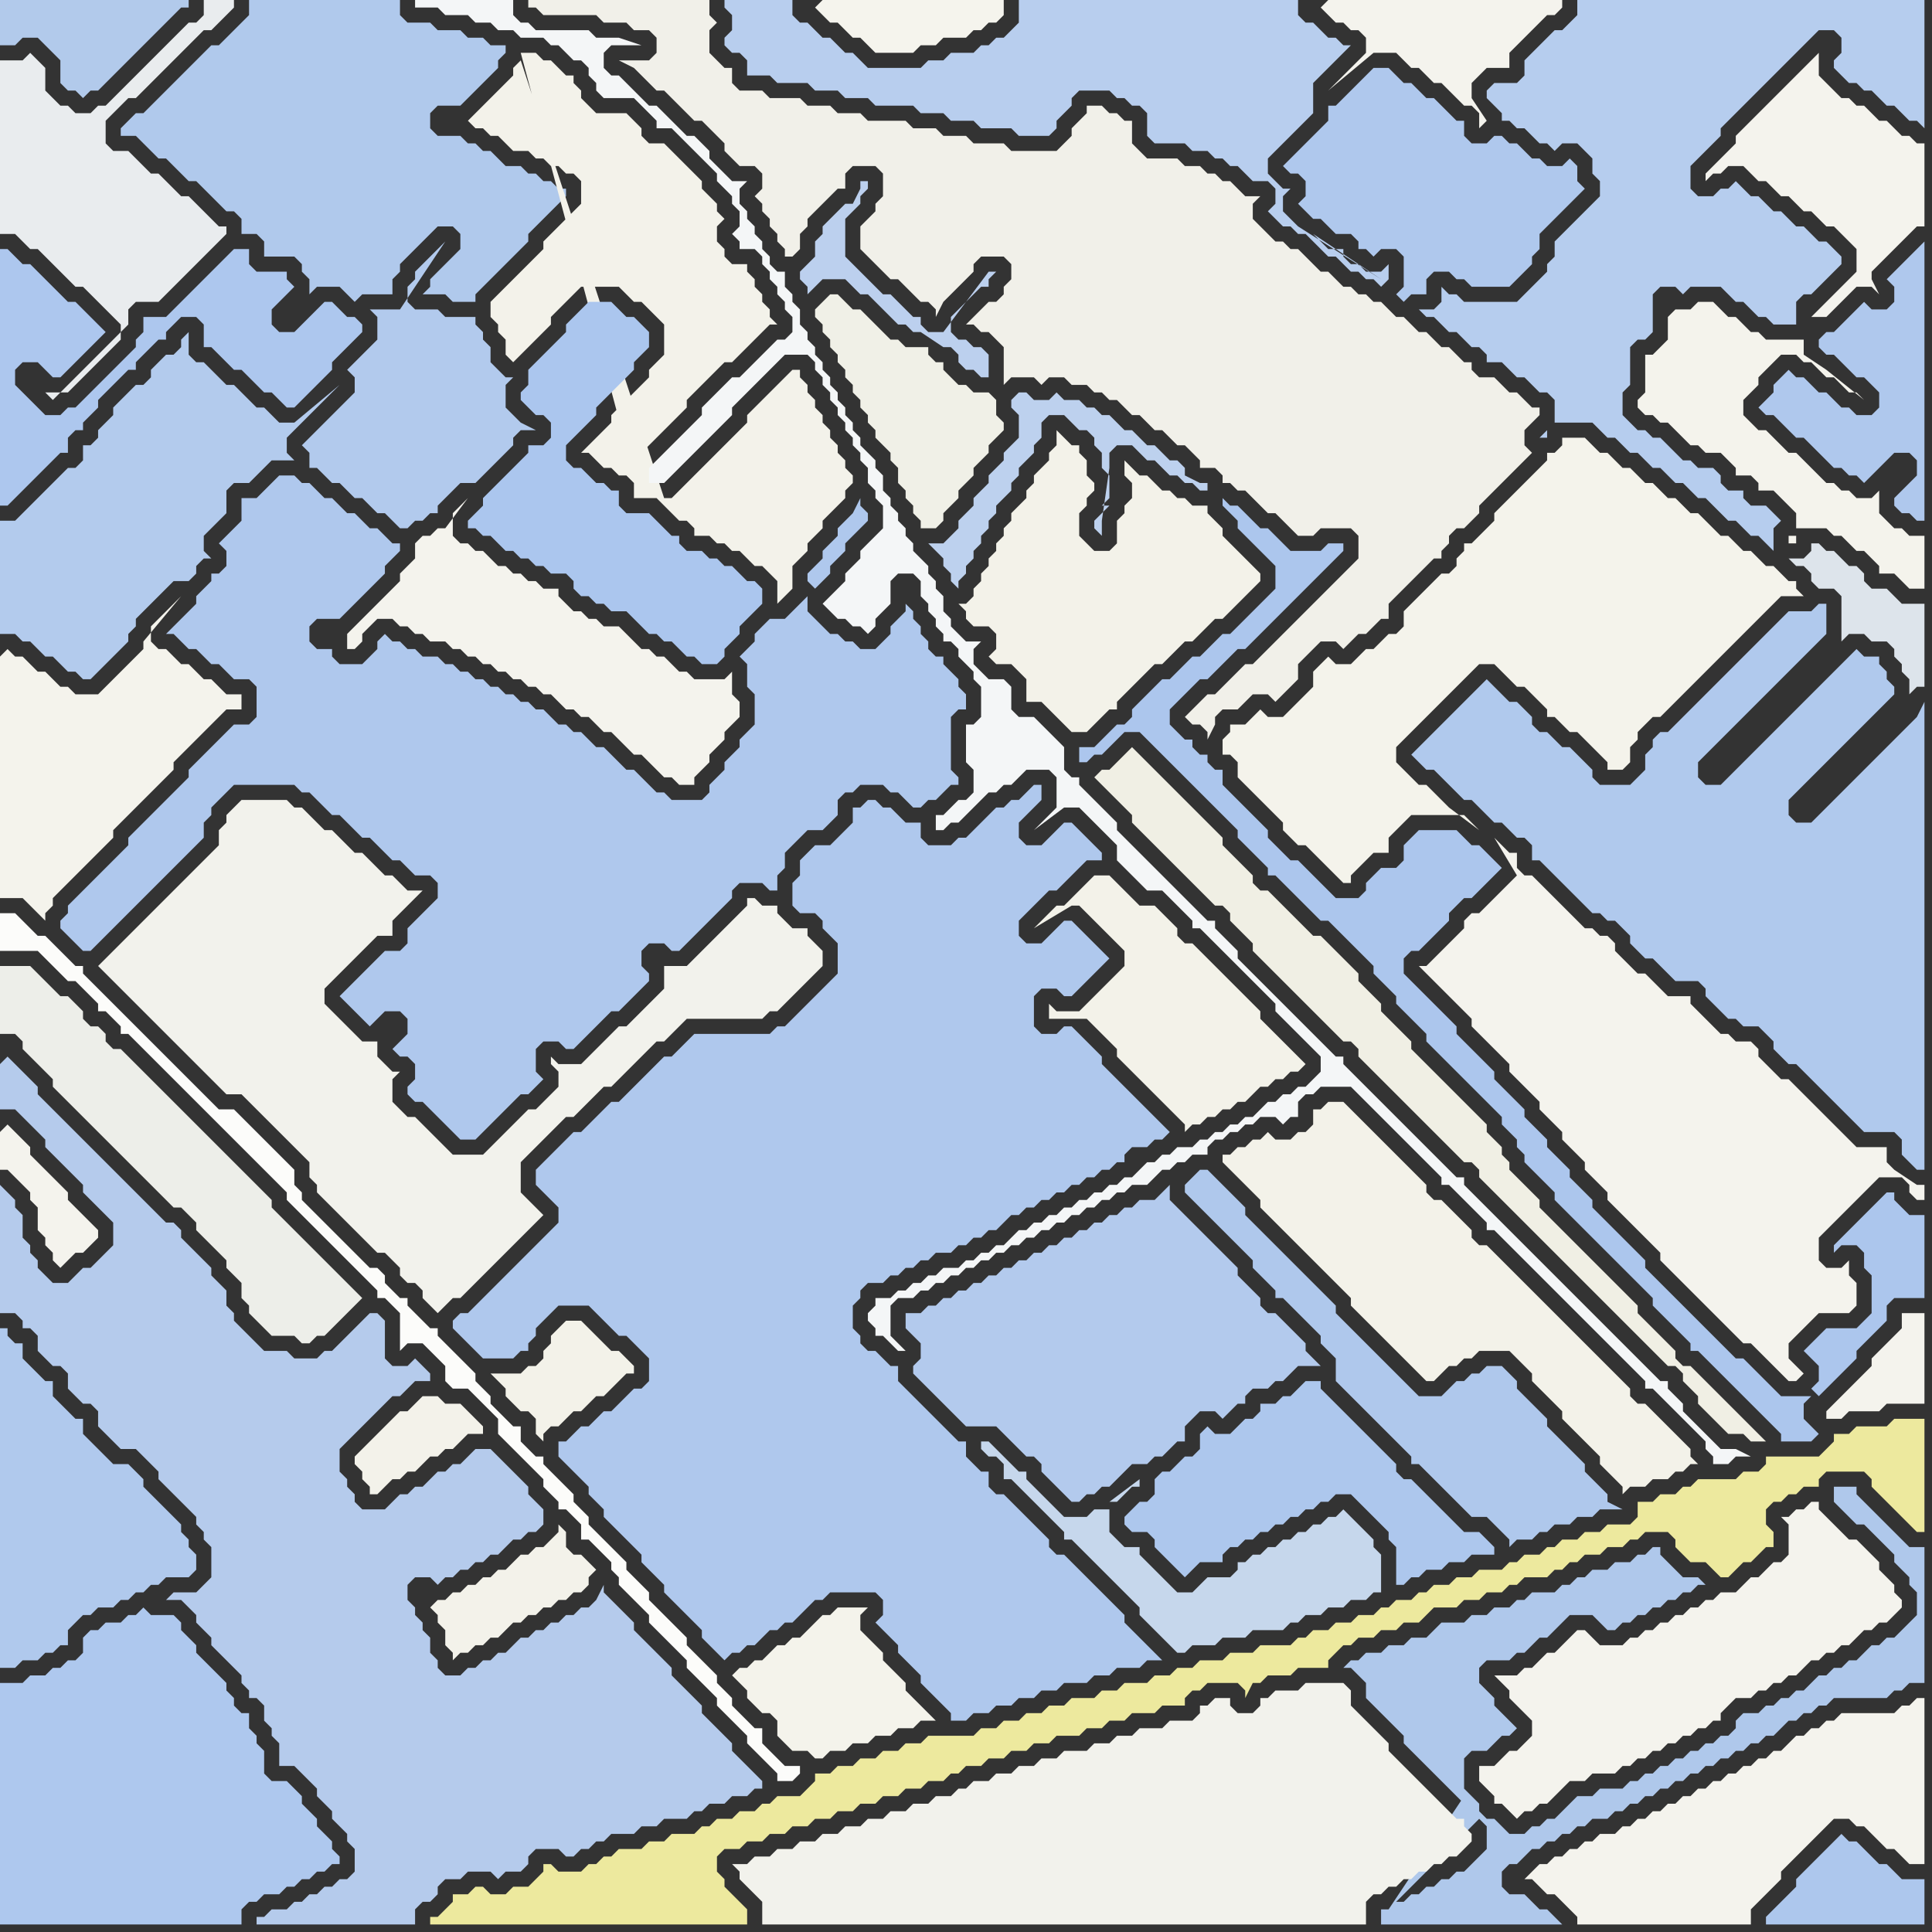 <svg width="256" height="256" xmlns="http://www.w3.org/2000/svg"><rect width="100%" height="100%" fill="#333333" stroke="none"/><script> 
var tempColor;
function hoverPath(evt){
obj = evt.target;
tempColor = obj.getAttribute("fill");
obj.setAttribute("fill","red");
//alert(tempColor);
//obj.setAttribute("stroke","red");}
function recoverPath(evt){
obj = evt.target;
obj.setAttribute("fill", tempColor);
//obj.setAttribute("stroke", tempColor);
}</script><path onmouseover="hoverPath(evt)" onmouseout="recoverPath(evt)" fill="rgb(237,238,233)" d="M  2,137l 1,1 0,1 2,2 1,1 1,1 0,1 1,1 1,1 1,1 1,1 2,2 1,1 1,1 1,1 1,1 1,1 1,1 1,1 1,1 1,1 1,1 1,0 1,1 1,1 0,1 2,2 1,1 1,1 0,1 1,1 1,1 0,2 1,1 0,1 1,1 1,1 1,1 3,0 1,1 1,0 1,-1 1,0 1,-1 3,-3 1,-1 -1,-1 -1,-1 -1,-1 -1,-1 -1,-1 -2,-2 -1,-1 -1,-1 -1,-1 -1,-1 -1,-1 0,-1 -1,-1 -2,-2 -1,-1 -2,-2 -1,-1 -1,-1 -1,-1 -1,-1 -1,-1 -5,-5 -1,-1 -2,-2 -1,-1 -1,0 -1,-1 0,-1 -1,-1 -1,0 -1,-1 0,-1 -2,-2 -1,0 -1,-1 -1,-1 -1,-1 -1,-1 -4,0 0,9Z"/>
<path onmouseover="hoverPath(evt)" onmouseout="recoverPath(evt)" fill="rgb(244,243,237)" d="M  55,72l 0,2 -1,1 -1,1 0,1 -1,1 -1,1 -1,1 -2,2 -1,1 -1,1 0,2 1,0 1,-1 0,-1 1,-1 1,-1 2,0 1,1 1,0 1,1 1,0 1,1 2,0 1,1 1,0 1,1 1,0 1,1 1,0 1,1 1,0 1,1 1,0 1,1 1,0 1,1 1,0 1,1 1,1 1,0 1,1 1,0 1,1 1,1 1,0 1,1 1,1 1,1 1,0 1,1 1,1 1,1 1,0 1,1 2,0 0,-1 1,-1 1,-1 0,-1 1,-1 1,-1 0,-1 1,-1 1,-1 0,-2 -1,-1 0,-3 -1,1 -4,0 -1,-1 -1,0 -1,-1 -1,-1 -1,0 -1,-1 -1,0 -1,-1 -1,-1 -1,-1 -2,0 -1,-1 -1,0 -1,-1 -1,0 -1,-1 -1,-1 0,-1 -2,0 -1,-1 -1,0 -1,-1 -1,0 -1,-1 -1,0 -1,-1 -1,-1 -1,0 -1,-1 -1,0 -1,-1 0,-3 1,-1 1,-1 -3,4 -1,0 -1,1 -1,0 -1,1 -10,12 0,0 10,-12Z"/>
<path onmouseover="hoverPath(evt)" onmouseout="recoverPath(evt)" fill="rgb(176,201,236)" d="M  70,23l -1,-1 -2,0 -1,-1 -1,-1 -1,0 -1,-1 -1,0 -1,-1 -3,0 -1,-1 0,-2 1,-1 3,0 1,-1 1,-1 1,-1 1,-1 1,-1 0,-1 1,-1 0,-1 -2,0 -1,-1 -2,0 -1,-1 -3,0 -1,-1 -3,0 -1,-1 0,-2 -20,0 0,2 -1,1 -1,1 -1,1 -1,1 -1,0 -1,1 -1,1 -1,1 -3,3 -1,1 -1,1 -1,1 -1,0 -1,1 -1,1 0,1 2,0 3,3 1,0 1,1 1,1 1,1 1,0 1,1 1,1 1,1 1,1 1,0 1,1 0,2 2,0 1,1 0,2 4,0 1,1 0,1 1,1 0,2 1,-1 3,0 1,1 1,1 1,-1 4,0 0,-2 1,-1 0,-1 1,-1 1,-1 3,-3 2,0 1,1 0,2 -1,1 -1,1 -1,1 -1,1 0,1 -1,1 3,0 1,1 3,0 0,-1 1,-1 1,-1 1,-1 1,-1 1,-1 1,-1 1,-1 0,-1 1,-1 1,-1 1,-1 1,-1 1,-1 0,-1 -1,0 -1,-1 -1,0 -1,-1Z"/>
<path onmouseover="hoverPath(evt)" onmouseout="recoverPath(evt)" fill="rgb(175,200,237)" d="M  74,152l -3,3 0,2 1,1 1,1 1,1 0,2 -1,1 -1,1 -5,5 -1,1 -2,2 -1,1 -1,1 -1,0 -1,1 0,1 1,1 1,1 1,1 1,1 4,0 1,-1 1,0 0,-1 1,-1 0,-1 1,-1 1,-1 1,-1 4,0 1,1 1,1 1,1 1,1 1,0 1,1 1,1 1,1 0,3 -1,1 -1,0 -1,1 -1,1 -1,1 -1,0 -2,2 -1,0 -2,2 -1,0 0,2 1,1 0,0 1,1 1,1 1,1 0,1 1,1 1,1 0,1 1,1 1,1 1,1 1,1 1,1 0,1 1,1 1,1 1,1 0,1 2,2 1,1 1,1 1,1 0,1 1,1 1,1 1,1 1,-1 1,0 1,-1 1,0 1,-1 1,-1 1,0 1,-1 1,0 1,-1 1,-1 1,-1 1,0 1,-1 6,0 1,1 0,2 -1,1 1,1 1,1 1,1 0,1 1,1 1,1 1,1 0,1 1,1 1,1 1,1 1,1 0,1 2,0 1,-1 2,0 1,-1 2,0 1,-1 2,0 1,-1 2,0 1,-1 3,0 1,-1 2,0 1,-1 3,0 1,-1 2,0 -1,-1 0,0 -1,-1 -1,-1 -1,-1 -1,-1 0,-1 -1,-1 -1,-1 -1,-1 -1,-1 -1,-1 -1,-1 -1,-1 -1,-1 -1,0 -1,-1 0,-1 -1,-1 -1,-1 -1,-1 -1,-1 -1,-1 -1,-1 -1,0 -1,-1 0,-2 -1,0 -1,-1 -1,-1 0,-2 -1,0 -1,-1 -1,-1 -1,-1 -2,-2 -1,-1 -1,-1 -1,-1 0,-2 -1,0 -1,-1 -1,-1 -1,0 -1,-1 0,-1 -1,-1 0,-3 1,-1 0,-1 1,-1 2,0 1,-1 1,0 1,-1 1,0 1,-1 1,0 1,-1 2,0 1,-1 1,0 1,-1 1,0 1,-1 1,0 2,-2 1,0 1,-1 1,0 1,-1 1,0 1,-1 1,0 1,-1 1,0 1,-1 1,0 1,-1 1,0 1,-1 1,0 0,-1 1,-1 2,0 1,-1 1,0 1,-1 -1,-1 0,0 -1,-1 -1,-1 -1,-1 -1,-1 -1,-1 -1,-1 -1,-1 -1,-1 0,-1 -1,-1 -1,-1 -1,-1 -1,-1 -1,0 -1,1 -2,0 -1,-1 0,-4 1,-1 2,0 1,1 1,0 1,-1 1,-1 1,-1 1,-1 1,-1 -1,-1 0,0 -1,-1 -1,-1 -1,-1 -1,-1 -1,0 -1,1 0,0 -1,1 -1,1 -2,0 -1,-1 0,-2 2,-2 1,-1 1,-1 1,0 1,-1 1,-1 1,-1 1,-1 2,0 0,-1 -1,-1 0,0 -1,-1 -1,-1 -1,-1 -1,0 -1,1 0,0 -1,1 -1,1 -2,0 -1,-1 0,-2 1,-1 1,-1 1,-1 0,-2 -1,0 -1,1 0,0 -1,1 -1,0 -1,1 -1,0 -1,1 -1,1 -2,2 -1,0 -1,1 -3,0 -1,-1 0,-2 -2,0 -1,-1 -1,-1 -1,0 -1,-1 -1,0 -1,1 -1,0 0,2 -1,1 -1,1 -1,1 -2,0 -1,1 -1,1 0,2 -1,1 0,3 1,1 2,0 1,1 0,1 1,1 1,1 0,4 -1,1 -1,1 -1,1 -1,1 -1,1 -1,1 -1,1 -1,0 -1,1 -10,0 -1,1 -2,2 -1,0 -2,2 -1,1 -2,2 -1,1 -1,0 -1,1 -1,1 -2,2 -1,0 -2,2Z"/>
<path onmouseover="hoverPath(evt)" onmouseout="recoverPath(evt)" fill="rgb(244,243,237)" d="M  203,248l 0,0 -1,1 1,0 1,1 1,1 1,0 1,1 1,1 1,1 0,1 23,0 0,-2 1,-1 1,-1 1,-1 1,-1 0,-1 2,-2 1,-1 1,-1 1,-1 2,-2 2,0 1,1 1,0 1,1 1,1 1,1 1,0 1,1 1,1 2,0 0,-22 -1,0 -1,1 -1,0 -1,1 -7,0 -1,1 -1,0 -1,1 -1,0 -1,1 -1,0 -1,1 -1,1 -1,0 -1,1 -1,0 -1,1 -1,0 -1,1 -1,0 -1,1 -1,0 -1,1 -1,0 -1,1 -1,0 -1,1 -1,0 -1,1 -1,0 -1,1 -1,0 -1,1 -1,0 -1,1 -2,0 -1,1 -1,0 -1,1 -1,0 -1,1 -1,0 -1,1 -1,0 -1,1Z"/>
<path onmouseover="hoverPath(evt)" onmouseout="recoverPath(evt)" fill="rgb(252,252,250)" d="M  1,121l -1,0 0,5 5,0 1,1 1,1 1,1 1,1 1,0 1,1 1,1 1,1 0,1 1,0 1,1 1,1 0,1 1,0 1,1 1,1 1,1 1,1 1,1 7,7 1,1 6,6 1,1 1,1 0,1 1,1 1,1 1,1 1,1 1,1 1,1 6,6 0,1 1,0 1,1 1,1 0,5 1,-1 2,0 1,1 1,1 1,1 0,2 1,1 2,0 1,1 1,1 1,1 1,1 0,2 1,1 1,1 1,1 1,1 1,1 1,1 0,1 1,1 1,1 0,1 1,0 1,1 1,1 0,2 1,0 1,1 1,1 1,1 0,1 1,1 0,1 2,2 1,1 1,1 0,1 1,1 1,1 1,1 1,1 1,1 0,1 1,1 1,1 1,1 1,1 0,1 1,1 1,1 1,1 1,1 0,1 1,1 1,1 1,1 1,1 0,1 2,0 1,-1 0,-1 -2,0 -1,-1 -1,-1 -1,-1 0,-2 -1,0 -1,-1 -1,-1 -1,-1 0,-1 -1,-1 -1,-1 0,-1 -1,-1 -1,-1 -1,-1 -1,-1 0,-1 -1,-1 -1,-1 -1,-1 -1,-1 -1,-1 0,-1 -1,-1 -1,-1 -1,-1 0,-1 -1,-1 -1,-1 -1,-1 -2,-2 0,-1 -1,-1 -1,-1 0,-1 -1,-1 -1,-1 -1,-1 -1,-1 0,-1 -1,0 -1,-1 -1,-1 0,-2 -1,0 -1,-1 -1,-1 -1,-1 0,-1 -1,-1 -1,-1 0,-1 -1,-1 -1,-1 -1,-1 -1,-1 -1,-1 0,-1 -1,0 -1,-1 -1,-1 -1,-1 0,-1 -1,0 -1,-1 -1,-1 0,-1 -1,-1 -1,0 -1,-1 -1,-1 -1,-1 -1,-1 -1,-1 -2,-2 -1,-1 -1,-1 0,-1 -1,-1 0,-2 -1,-1 -1,-1 -1,-1 -1,-1 -3,-3 -1,-1 -2,0 -1,-1 -1,-1 -1,-1 -1,-1 -1,-1 -1,-1 -7,-7 -1,-1 -2,-2 -1,-1 -1,-1 0,-1 -1,0 -1,-1 -3,-3 -1,0 -1,-1 -1,-1 -1,-1Z"/>
<path onmouseover="hoverPath(evt)" onmouseout="recoverPath(evt)" fill="rgb(243,242,234)" d="M  69,8l -1,1 0,1 -1,1 -1,1 -1,1 -1,1 -1,1 -1,1 0,0 1,1 1,0 1,1 1,0 1,1 1,1 2,0 1,1 1,0 1,1 1,0 1,1 1,0 1,1 0,3 -1,1 -1,1 -2,2 -1,1 0,1 -1,1 -1,1 -1,1 -1,1 -1,1 -1,1 -1,1 0,2 1,1 0,1 1,1 0,2 1,1 2,-2 1,-1 2,-2 0,-1 3,-3 1,-1 5,0 1,1 1,1 1,0 1,1 1,1 1,1 0,4 -1,1 -1,1 0,1 -1,1 -1,1 -1,1 -1,1 -1,1 0,1 -1,1 -1,1 -1,1 -1,1 1,0 1,1 0,0 1,1 1,0 1,1 1,0 1,1 0,2 3,0 1,1 1,1 1,1 1,0 1,1 0,1 2,0 1,1 1,0 1,1 1,0 1,1 1,1 1,0 1,1 1,1 0,3 1,-1 1,-1 0,-3 1,-1 1,-1 0,-1 1,-1 1,-1 0,-1 2,-2 1,-1 0,-1 1,-1 0,-1 -1,-1 0,-1 -1,-1 0,-1 -1,-1 0,-1 -1,-1 0,-1 -1,-1 0,-1 -1,-1 0,-1 -1,-1 0,-1 -1,0 -1,1 0,0 -1,1 -2,2 -1,1 -1,1 0,1 -1,1 -1,1 -6,6 -1,1 -1,1 -1,0 -19,-58 15,55 0,-2 1,-1 1,-1 2,-2 1,-1 1,-1 1,-1 0,-1 1,-1 2,-2 1,-1 1,-1 1,0 1,-1 1,-1 1,-1 1,-1 1,-1 1,0 -1,-1 0,-1 -1,-1 0,-1 -1,-1 0,-1 -1,-1 0,-1 -2,0 -1,-1 0,-1 -1,-1 0,-2 1,-1 -1,-1 0,-1 -1,-1 -1,-1 0,-1 -1,-1 -1,-1 -1,-1 -1,-1 -1,-1 -2,0 -1,-1 0,-1 -1,-1 -1,-1 -4,0 -2,-2 0,-1 -1,-1 0,-1 -1,0 -1,-1 -1,-1 -1,0 -1,-1 -2,0 15,56 -15,-55Z"/>
<path onmouseover="hoverPath(evt)" onmouseout="recoverPath(evt)" fill="rgb(245,244,237)" d="M  108,1l 0,0 1,1 1,1 1,0 1,1 1,1 1,0 1,1 1,1 5,0 1,-1 2,0 1,-1 3,0 1,-1 1,0 1,-1 1,0 1,-1 0,-2 -24,0 -1,1 -1,-1 0,0 1,1Z"/>
<path onmouseover="hoverPath(evt)" onmouseout="recoverPath(evt)" fill="rgb(189,209,238)" d="M  135,57l 0,1 -1,1 -1,1 0,1 -1,1 -1,1 0,1 -1,1 -1,1 0,1 -1,1 -1,1 0,1 -2,2 -2,0 1,1 0,0 1,1 0,1 1,1 0,1 1,1 0,-1 1,-1 0,-1 1,-1 0,-1 1,-1 0,-1 1,-1 0,-1 1,-1 0,-1 1,-1 1,-1 0,-1 1,-1 0,-1 2,-2 0,-1 1,-1 0,-2 1,-1 2,0 1,1 1,1 1,0 1,1 0,1 1,1 0,2 1,1 0,3 1,-1 -2,2 1,0 -1,1 -1,1 0,1 1,1 0,-2 1,-7 0,-2 1,-1 2,0 1,1 1,1 1,0 1,1 1,1 1,0 1,1 1,0 1,1 1,0 0,-1 -1,0 -2,-1 0,-1 -1,-1 -1,0 -1,-1 -1,-1 -1,0 -1,-1 -1,-1 -1,0 -1,-1 -1,-1 -1,0 -1,-1 -1,0 -1,-1 -2,0 -1,-1 -1,1 -2,0 -1,-1 -1,0 -1,1 0,1 1,1Z"/>
<path onmouseover="hoverPath(evt)" onmouseout="recoverPath(evt)" fill="rgb(244,243,237)" d="M  175,1l 1,1 1,1 1,0 1,1 1,0 1,1 0,2 -1,1 -2,2 -1,1 -1,1 6,-5 3,0 1,1 1,1 1,0 1,1 1,1 1,0 1,1 1,1 1,1 1,0 1,1 0,2 1,-1 -2,-3 0,-2 1,-1 1,-1 3,0 0,-2 1,-1 2,-2 1,-1 1,-1 1,0 1,-1 0,-1 -31,0 -1,1 -1,-1 0,0 1,1Z"/>
<path onmouseover="hoverPath(evt)" onmouseout="recoverPath(evt)" fill="rgb(244,243,237)" d="M  199,233l 0,0 -1,1 -2,0 0,2 1,1 0,0 1,1 0,1 1,0 1,1 1,1 1,-1 1,0 1,-1 1,0 1,-1 1,-1 1,-1 2,0 1,-1 3,0 1,-1 1,0 1,-1 1,0 1,-1 1,0 1,-1 1,0 1,-1 1,0 1,-1 1,0 1,-1 1,0 0,-1 1,-1 1,-1 2,0 1,-1 1,0 1,-1 1,0 1,-1 1,0 1,-1 1,-1 1,0 1,-1 1,0 1,-1 1,0 1,-1 1,-1 1,0 1,-1 1,0 1,-1 1,-1 0,-1 -1,-1 0,-1 -1,-1 -1,-1 0,-1 -1,-1 -1,-1 -1,-1 -1,0 -1,-1 -1,-1 -1,-1 -1,-1 0,-1 -1,0 -1,1 -1,0 -1,1 -1,0 1,1 0,4 -1,1 -1,0 -1,1 -1,1 -1,0 -1,1 -1,1 -2,0 -1,1 -1,0 -1,1 -1,0 -1,1 -1,0 -1,1 -1,0 -1,1 -1,0 -1,1 -1,0 -1,1 -3,0 -1,-1 -1,-1 -1,0 -1,1 -1,1 -1,1 -1,0 -1,1 -1,1 -1,0 -1,1 -3,0 1,1 0,0 1,1 0,1 1,1 1,1 1,1 0,2 -1,1 -1,1 -1,0 -1,1Z"/>
<path onmouseover="hoverPath(evt)" onmouseout="recoverPath(evt)" fill="rgb(176,201,237)" d="M  216,124l 0,1 1,1 1,1 1,0 1,1 1,1 1,1 3,0 1,1 0,1 1,1 1,1 1,1 1,0 1,1 2,0 1,1 1,1 0,1 1,1 1,1 1,0 1,1 1,1 1,1 1,1 1,1 1,1 1,1 1,1 1,1 4,0 1,1 0,2 1,1 1,1 1,0 0,-62 -1,2 0,0 -1,1 -1,1 -1,1 -1,1 -1,1 -1,1 -1,1 -1,1 -1,1 -1,1 -1,1 -1,1 -1,1 -1,1 -2,0 -1,-1 0,-2 1,-1 1,-1 1,-1 1,-1 1,-1 1,-1 1,-1 1,-1 1,-1 1,-1 1,-1 1,-1 1,-1 1,-1 0,-1 -1,-1 0,-1 -1,-1 0,-1 -2,0 -1,-1 -1,1 0,0 -1,1 -1,1 -6,6 -1,1 -1,1 -1,1 -1,1 -1,1 -1,1 -1,1 -1,1 -1,1 -2,0 -1,-1 0,-2 1,-1 1,-1 5,-5 1,-1 5,-5 1,-1 1,-1 1,-1 1,-1 0,-4 -1,0 -1,1 -3,0 -1,1 -1,1 -1,1 -1,1 -1,1 -1,1 -1,1 -1,1 -1,1 -2,2 -1,1 -1,1 -1,1 -1,1 -1,1 -1,0 -1,1 0,1 -1,1 0,2 -1,1 -1,1 -4,0 -1,-1 0,-1 -1,-1 -1,-1 -1,-1 -1,0 -1,-1 -1,-1 -1,0 -1,-1 0,-1 -1,-1 -1,-1 -1,0 -1,-1 -1,-1 -1,-1 -2,2 -1,1 -5,5 -1,1 -1,1 1,1 0,0 1,1 1,0 1,1 1,1 1,1 1,1 1,0 1,1 1,1 1,1 1,0 1,1 1,1 1,0 1,1 0,2 1,0 1,1 1,1 1,1 1,1 1,1 1,1 1,1 1,0 1,1 1,0 1,1 1,1Z"/>
<path onmouseover="hoverPath(evt)" onmouseout="recoverPath(evt)" fill="rgb(178,202,237)" d="M  47,50l 0,2 -1,1 -1,1 -1,1 -4,4 1,1 0,2 1,0 1,1 1,1 1,0 1,1 1,1 1,0 1,1 1,1 1,0 1,1 1,1 1,0 1,-1 1,0 1,-1 1,0 0,-1 1,-1 2,-2 2,0 1,-1 1,-1 1,-1 1,-1 1,-1 0,-1 1,-1 2,0 -2,-1 0,0 -1,-1 -1,-1 0,-3 1,-1 -1,0 -1,-1 -1,-1 0,-2 -1,-1 0,-1 -1,-1 0,-1 -4,0 -1,-1 -3,0 -1,-1 0,-2 1,-1 0,-1 1,-1 2,-2 1,-1 -6,9 -4,0 1,1 0,3 -1,1 -1,1 -1,1 -1,1 1,1Z"/>
<path onmouseover="hoverPath(evt)" onmouseout="recoverPath(evt)" fill="rgb(175,200,237)" d="M  67,92l 0,0 -1,-1 -1,0 -1,-1 -1,0 -1,-1 -1,0 -1,-1 -1,0 -1,-1 -2,0 -1,-1 -1,0 -1,-1 -1,0 -1,-1 -1,1 0,1 -1,1 -1,1 -3,0 -1,-1 0,-1 -2,0 -1,-1 0,-2 1,-1 3,0 1,-1 1,-1 1,-1 1,-1 1,-1 1,-1 0,-1 2,-2 0,-1 -1,0 -1,-1 -1,-1 -1,0 -1,-1 -1,-1 -1,0 -1,-1 -1,-1 -1,0 -1,-1 -1,-1 -1,0 -1,-1 -2,0 -1,1 0,0 -1,1 -1,1 -2,0 0,3 -2,2 -1,1 1,1 0,2 -1,1 -1,0 0,1 -1,1 -1,1 0,1 -1,1 -2,2 -1,1 1,0 1,1 0,0 1,1 1,0 1,1 1,1 1,0 1,1 1,1 2,0 1,1 0,4 -1,1 -2,0 -1,1 -1,1 -1,1 -1,1 -1,1 -1,1 0,1 -1,1 -2,2 -1,1 -2,2 -1,1 -1,1 0,1 -1,1 -1,1 -1,1 -1,1 -1,1 -1,1 -1,1 -1,1 0,1 -1,1 0,1 1,1 0,0 1,1 1,1 1,0 1,-1 1,-1 5,-5 1,-1 5,-5 1,-1 1,-1 0,-2 1,-1 0,-1 1,-1 1,-1 1,-1 8,0 1,1 1,0 1,1 1,1 1,1 1,0 1,1 1,1 1,1 1,0 1,1 1,1 1,1 1,0 1,1 1,1 2,0 1,1 0,2 -2,2 -1,1 -1,1 0,2 -1,1 -2,0 -1,1 -1,1 -2,2 -1,1 -1,1 1,1 0,0 1,1 1,1 1,1 1,-1 0,0 1,-1 2,0 1,1 0,2 -1,1 -1,1 1,1 1,0 1,1 0,2 -1,1 0,1 1,1 1,0 1,1 1,1 1,1 1,1 1,1 2,0 1,-1 0,0 1,-1 1,-1 1,-1 1,-1 1,-1 1,0 1,-1 1,-1 -1,-1 0,-3 1,-1 2,0 1,1 1,0 2,-2 1,-1 2,-2 1,0 2,-2 1,-1 1,-1 0,-1 -1,-1 0,-2 1,-1 2,0 1,1 1,0 1,-1 5,-5 1,-1 0,-1 1,-1 3,0 1,1 1,0 0,-2 1,-1 0,-2 1,-1 2,-2 2,0 2,-2 0,-2 1,-1 1,0 1,-1 3,0 1,1 1,0 1,1 1,1 1,0 1,-1 1,0 1,-1 1,-1 1,0 0,-1 -1,-1 0,-7 1,-1 1,0 0,-2 -1,-1 0,-1 -1,-1 -1,-1 0,-1 -1,0 -1,-1 0,-1 -1,-1 0,-1 -1,-1 0,-1 -1,-1 0,1 -1,1 -1,1 0,1 -2,2 -2,0 -1,-1 -1,0 -1,-1 -1,0 -1,-1 -1,-1 -1,-1 0,-2 -1,1 -2,2 -2,0 -1,1 -1,1 0,1 -1,1 -1,1 1,1 0,3 1,1 0,4 -2,2 0,1 -2,2 0,1 -2,2 0,1 -1,1 -4,0 -1,-1 -1,0 -1,-1 -1,-1 -1,-1 -1,0 -1,-1 -1,-1 -1,-1 -1,0 -1,-1 -1,-1 -1,0 -1,-1 -1,0 -1,-1 -1,-1 -1,0 -1,-1 -1,0 -1,-1 -1,0 41,-14 1,-1 1,-1 0,-1 1,-1 1,-1 0,-1 1,-1 1,-1 1,-1 0,-1 -1,-1 0,-1 -1,2 0,0 -1,1 -1,1 0,1 -2,2 0,1 -2,2 0,1 1,1 -41,14Z"/>
<path onmouseover="hoverPath(evt)" onmouseout="recoverPath(evt)" fill="rgb(240,240,231)" d="M  126,50l 0,0 -1,-1 0,-1 -1,0 -1,-1 0,-1 -3,0 -1,-1 -1,0 -1,-1 -1,-1 -1,-1 -1,-1 -1,0 -1,-1 -1,-1 -1,0 -1,1 0,0 -1,1 0,1 1,1 0,1 1,1 0,1 1,1 0,1 1,1 0,1 1,1 0,1 1,1 0,1 1,1 0,1 1,1 0,1 1,1 1,1 0,1 1,1 0,2 1,1 0,1 1,1 0,1 1,1 0,1 2,0 1,-1 0,-1 1,-1 1,-1 0,-1 1,-1 1,-1 0,-1 1,-1 1,-1 0,-1 1,-1 1,-1 0,-1 -1,-1 0,-2 -1,-1 -2,0 -1,-1 -1,0 -1,-1Z"/>
<path onmouseover="hoverPath(evt)" onmouseout="recoverPath(evt)" fill="rgb(241,240,233)" d="M  152,21l 0,0 -1,-1 -1,-1 0,-3 -1,0 -1,-1 -1,0 -1,-1 -2,0 0,1 -1,1 -1,1 0,1 -1,1 -1,1 -6,0 -1,-1 -4,0 -1,-1 -3,0 -1,-1 -3,0 -1,-1 -5,0 -1,-1 -3,0 -1,-1 -3,0 -1,-1 -4,0 -1,-1 -3,0 -1,-1 0,-2 -1,0 -1,-1 -1,-1 0,-3 1,-1 -1,-1 0,-2 -24,0 0,1 1,0 1,1 7,0 1,1 3,0 1,1 2,0 1,1 0,2 -1,1 -4,0 2,1 0,0 1,1 1,1 1,1 1,0 1,1 1,1 1,1 1,1 1,0 1,1 1,1 1,1 0,1 1,1 1,1 2,0 1,1 0,2 -1,1 1,1 0,1 1,1 0,1 1,1 0,1 1,1 0,1 1,0 1,-1 0,-2 1,-1 0,-1 1,-1 1,-1 1,-1 1,-1 1,0 0,-2 1,-1 3,0 1,1 0,3 -1,1 0,1 -1,1 -1,1 0,3 1,1 0,0 1,1 1,1 1,1 1,0 1,1 1,1 1,1 1,0 1,1 0,1 1,-2 0,0 1,-1 1,-1 1,-1 1,-1 0,-1 1,-1 3,0 1,1 0,2 -1,1 0,1 -1,1 -1,0 -1,1 -1,1 -1,1 1,0 1,1 1,0 1,1 1,1 0,5 1,-1 3,0 1,1 1,-1 2,0 1,1 2,0 1,1 1,0 1,1 1,0 1,1 1,1 1,0 1,1 1,1 1,0 1,1 1,1 1,0 1,1 1,1 0,1 2,0 1,1 0,1 1,0 1,1 1,0 1,1 1,1 1,1 1,0 1,1 1,1 1,1 2,0 1,-1 4,0 1,1 0,3 -1,1 -1,1 -1,1 -1,1 -1,1 -1,1 -1,1 -1,1 -1,1 -1,1 -1,1 -1,1 -1,1 -1,1 -1,0 -1,1 -1,1 -1,1 -1,1 -1,0 -1,1 -1,1 -1,1 1,1 1,0 1,1 0,1 1,-2 0,-1 1,-1 2,0 1,-1 1,-1 2,0 1,1 1,-1 0,0 1,-1 1,-1 0,-2 1,-1 1,-1 1,-1 2,0 1,1 1,-1 0,0 1,-1 1,0 2,-2 1,0 0,-2 1,-1 1,-1 1,-1 1,-1 1,-1 1,-1 1,0 0,-1 1,-1 0,-1 1,-1 1,0 1,-1 1,-1 0,-1 1,-1 1,-1 1,-1 1,-1 1,-1 1,-1 1,-1 -1,-1 0,-2 1,-1 1,-1 0,-1 -1,0 -1,-1 -1,-1 -1,0 -1,-1 -1,-1 -2,0 -1,-1 0,-1 -1,0 -1,-1 -1,-1 -1,0 -1,-1 -1,-1 -1,0 -1,-1 -1,-1 -1,0 -1,-1 -1,-1 -1,0 -1,-1 -1,0 -1,-1 -1,0 -1,-1 -1,-1 -1,0 -1,-1 -1,-1 -1,-1 -1,0 -1,-1 -1,0 -1,-1 -1,-1 -1,-1 0,-2 1,-1 -2,0 -1,-1 -1,-1 -1,0 -1,-1 -1,0 -1,-1 -2,0 -1,-1Z"/>
<path onmouseover="hoverPath(evt)" onmouseout="recoverPath(evt)" fill="rgb(173,199,237)" d="M  156,194l 0,0 -1,1 -1,0 -1,1 0,2 -1,1 -1,0 -1,1 -1,1 0,1 1,1 2,0 1,1 0,1 1,1 2,2 1,1 1,-1 1,-1 3,0 0,-1 1,-1 1,0 1,-1 1,0 1,-1 1,0 1,-1 1,0 1,-1 1,0 1,-1 1,0 1,-1 1,0 1,-1 2,0 1,1 1,1 1,1 1,1 1,1 0,1 1,1 0,5 1,0 1,-1 1,0 1,-1 2,0 1,-1 2,0 1,-1 3,0 0,-1 -1,-1 0,0 -1,-1 -2,0 -1,-1 -1,-1 -1,-1 -1,-1 -1,-1 -1,-1 -1,-1 -1,0 -1,-1 0,-1 -1,-1 -1,-1 -1,-1 -1,-1 -1,-1 -1,-1 -1,-1 -1,-1 -1,-1 -1,-1 0,-1 -2,0 -1,1 0,0 -1,1 -1,0 -1,1 -2,0 0,1 -1,1 -1,0 -2,2 -2,0 -1,-1 -1,1 0,2 -1,1 -1,0 -1,1Z"/>
<path onmouseover="hoverPath(evt)" onmouseout="recoverPath(evt)" fill="rgb(243,242,233)" d="M  163,153l -1,0 0,1 1,1 0,0 1,1 1,1 1,1 1,1 0,1 1,1 1,1 1,1 1,1 1,1 1,1 1,1 1,1 1,1 1,1 1,1 1,1 0,1 1,1 1,1 1,1 1,1 1,1 1,1 1,1 1,1 1,1 1,1 1,0 2,-2 1,0 1,-1 1,0 1,-1 4,0 1,1 1,1 1,1 0,1 1,1 1,1 1,1 1,1 0,1 1,1 1,1 1,1 1,1 1,1 0,1 1,1 1,1 1,1 0,1 1,-1 2,0 1,-1 2,0 1,-1 1,0 1,-1 1,0 -1,-1 0,-1 -1,-1 -1,-1 -1,-1 -1,-1 -1,-1 -1,-1 -1,0 -1,-1 0,-1 -1,-1 -1,-1 -1,-1 -1,-1 -1,-1 -1,-1 -1,-1 -1,-1 -1,-1 -1,-1 -1,-1 -1,-1 -1,-1 -1,-1 -1,-1 -1,-1 -1,-1 -1,-1 -1,-1 -1,0 -1,-1 0,-1 -1,-1 -1,-1 -1,-1 -1,-1 -1,0 -1,-1 0,-1 -1,-1 -1,-1 -1,-1 -1,-1 -1,-1 -1,-1 -2,-2 -1,-1 -1,-1 -1,-1 -2,0 -1,1 -1,0 0,2 -1,1 -1,0 -1,1 -2,0 -1,-1 -1,1 -1,0 -1,1 -1,0 -1,1Z"/>
<path onmouseover="hoverPath(evt)" onmouseout="recoverPath(evt)" fill="rgb(184,206,238)" d="M  164,0l -29,0 0,3 -1,1 -1,1 -1,0 -1,1 -1,0 -1,1 -3,0 -1,1 -2,0 -1,1 -7,0 -1,-1 -1,-1 -1,0 -1,-1 -1,-1 -1,0 -1,-1 -1,-1 -1,0 -1,-1 0,-2 -9,0 0,1 1,1 0,2 -1,1 0,1 1,1 1,0 1,1 0,2 3,0 1,1 4,0 1,1 3,0 1,1 3,0 1,1 5,0 1,1 3,0 1,1 3,0 1,1 4,0 1,1 4,0 1,-1 0,-1 1,-1 1,-1 0,-1 1,-1 4,0 1,1 1,0 1,1 1,0 1,1 0,3 1,1 4,0 1,1 2,0 1,1 1,0 1,1 1,0 1,1 1,1 2,0 1,1 0,2 -1,1 1,1 0,0 1,1 1,0 1,1 1,0 1,1 1,1 1,1 1,0 1,1 1,1 1,0 1,1 1,0 1,1 1,-1 0,-2 -1,1 -2,0 -1,-1 -1,0 -1,-1 0,-1 -2,0 -1,-1 -1,-1 9,6 0,0 -11,-7 -1,-1 0,0 -1,-1 0,-2 1,-1 -1,0 -1,-1 -1,-1 0,-2 1,-1 1,-1 1,-1 3,-3 0,-4 1,-1 1,-1 1,-1 1,-1 1,-1 -1,0 -1,-1 -1,0 -1,-1 -1,-1 -1,0 -1,-1 0,-2Z"/>
<path onmouseover="hoverPath(evt)" onmouseout="recoverPath(evt)" fill="rgb(175,200,237)" d="M  199,18l -1,0 -1,1 -2,0 -1,-1 0,-2 -1,0 -1,-1 -1,-1 -1,-1 -1,0 -1,-1 -1,-1 -1,0 -1,-1 -1,-1 -2,0 -1,1 0,0 -2,2 -1,1 -1,1 -1,0 0,2 -1,1 -1,1 -2,2 -1,1 -1,1 1,1 1,0 1,1 0,2 -1,1 1,1 0,0 1,1 1,0 1,1 1,1 2,0 1,1 0,1 1,0 1,1 1,-1 2,0 1,1 0,4 -1,1 1,1 1,-1 2,0 0,-2 1,-1 2,0 1,1 1,0 1,1 5,0 1,-1 0,0 1,-1 1,-1 0,-1 1,-1 0,-2 1,-1 2,-2 1,-1 1,-1 1,-1 -1,-1 0,-2 -1,-1 -1,1 -2,0 -1,-1 -1,0 -1,-1 -1,-1 -1,0 -1,-1Z"/>
<path onmouseover="hoverPath(evt)" onmouseout="recoverPath(evt)" fill="rgb(244,243,236)" d="M  221,42l 0,3 -1,1 -1,1 -1,0 0,5 -1,1 0,1 1,1 1,0 1,1 1,0 1,1 1,1 1,1 1,0 1,1 2,0 1,1 1,1 0,1 2,0 1,1 0,1 2,0 1,1 1,1 1,1 0,2 4,0 1,1 1,0 1,1 1,1 1,0 1,1 1,1 0,1 2,0 1,1 1,1 2,0 0,-7 -2,0 -1,-1 -1,0 -1,-1 -1,-1 0,-3 -1,1 -2,0 -1,-1 -1,0 -1,-1 -1,0 -1,-1 -1,-1 -1,-1 -1,-1 -1,0 -1,-1 -1,-1 -1,-1 -1,0 -1,-1 -1,-1 0,-2 1,-1 1,-1 0,-1 1,-1 1,-1 1,-1 2,0 1,1 1,0 1,1 1,1 1,0 1,1 1,1 1,0 1,1 -5,-4 0,0 -3,-2 0,-2 -5,0 -1,-1 -1,0 -1,-1 -1,-1 -1,0 -1,-1 -1,-1 -2,0 -1,1 -2,0 -1,1 17,29 -1,0 0,1 1,0 0,-1 -17,-29Z"/>
<path onmouseover="hoverPath(evt)" onmouseout="recoverPath(evt)" fill="rgb(175,200,237)" d="M  253,34l -2,2 -1,1 1,1 0,2 -1,1 -2,0 -1,-1 -1,1 -1,1 -1,1 -1,1 -1,0 -1,1 0,1 1,1 1,0 1,1 1,1 1,1 1,0 1,1 1,1 0,2 -1,1 -2,0 -1,-1 -1,0 -1,-1 -1,-1 -1,0 -1,-1 -1,-1 -1,0 -1,-1 -1,1 0,0 -1,1 0,1 -1,1 -1,1 1,1 1,0 1,1 1,1 1,1 1,0 1,1 1,1 1,1 1,1 1,0 1,1 1,0 1,1 1,-1 0,0 1,-1 1,-1 1,-1 2,0 1,1 0,2 -1,1 -1,1 -1,1 0,1 1,1 1,0 1,1 1,0 0,-37 -1,1 -1,1Z"/>
<path onmouseover="hoverPath(evt)" onmouseout="recoverPath(evt)" fill="rgb(242,242,236)" d="M  26,115l 0,0 -1,1 -1,1 -3,3 -1,1 -1,1 -1,1 -1,1 -1,1 -1,1 -1,1 -1,1 1,1 1,1 1,1 1,1 1,1 1,1 1,1 6,6 1,1 1,1 1,1 1,1 2,0 1,1 1,1 1,1 2,2 1,1 1,1 1,1 1,1 0,2 1,1 0,1 1,1 3,3 1,1 1,1 1,1 1,1 1,0 1,1 1,1 0,1 1,1 1,0 1,1 0,1 1,1 1,1 1,-1 1,-1 1,0 1,-1 1,-1 1,-1 1,-1 1,-1 1,-1 1,-1 1,-1 1,-1 1,-1 1,-1 -1,-1 -1,-1 -1,-1 0,-4 1,-1 1,-1 1,-1 1,-1 1,-1 1,-1 1,0 1,-1 1,-1 1,-1 1,-1 1,0 3,-3 1,-1 2,-2 1,0 3,-3 10,0 1,-1 1,0 1,-1 1,-1 1,-1 1,-1 1,-1 1,-1 0,-2 -1,-1 0,0 -1,-1 0,-1 -2,0 -1,-1 -1,-1 0,-1 -2,0 -1,-1 -1,0 0,1 -6,6 -1,1 -1,1 -3,0 0,3 -3,3 -1,1 -1,1 -1,0 -1,1 -1,1 -1,1 -1,1 -1,1 -3,0 -1,-1 0,1 1,1 0,2 -1,1 -1,1 -1,1 -1,0 -1,1 -3,3 -1,1 -1,1 -4,0 -1,-1 -1,-1 -1,-1 -1,-1 -1,-1 -1,0 -1,-1 -1,-1 0,-3 1,-1 -1,0 -1,-1 -1,-1 0,-2 -2,0 -1,-1 -1,-1 -1,-1 -1,-1 -1,-1 0,-2 1,-1 1,-1 1,-1 1,-1 1,-1 1,-1 1,-1 2,0 0,-2 1,-1 1,-1 1,-1 1,-1 -2,0 -1,-1 -1,-1 -1,0 -1,-1 -1,-1 -1,-1 -1,0 -1,-1 -1,-1 -1,-1 -1,0 -1,-1 -2,-2 -1,0 -1,-1 -6,0 -1,1 0,0 -1,1 0,1 -1,1 0,2 -3,3Z"/>
<path onmouseover="hoverPath(evt)" onmouseout="recoverPath(evt)" fill="rgb(244,246,247)" d="M  151,155l 0,0 -1,1 -1,0 -1,1 -1,0 -1,1 -1,0 -1,1 -1,0 -1,1 -1,0 -1,1 -1,0 -1,1 -1,0 -1,1 -1,0 -1,1 -1,1 -1,0 -1,1 -1,0 -1,1 -1,0 -1,1 -2,0 -1,1 -1,0 -1,1 -1,0 -1,1 -1,0 -1,1 -2,0 0,1 -1,1 0,1 1,1 0,1 1,0 1,1 1,1 1,0 -2,-2 0,-4 1,-1 2,0 1,-1 1,0 1,-1 1,0 1,-1 1,0 1,-1 1,0 1,-1 1,0 1,-1 1,0 1,-1 1,0 1,-1 1,0 1,-1 1,0 1,-1 1,0 1,-1 1,0 1,-1 1,0 1,-1 1,0 1,-1 1,0 1,-1 2,0 1,-1 1,-1 1,0 1,-1 1,0 1,-1 2,0 0,-1 1,-1 1,0 1,-1 1,0 1,-1 1,0 1,-1 2,0 1,1 1,-1 1,0 0,-2 1,-1 1,0 1,-1 4,0 1,1 1,1 1,1 1,1 1,1 1,1 1,1 1,1 1,1 1,1 1,1 1,1 0,1 1,0 1,1 1,1 1,1 1,1 1,1 0,1 1,0 1,1 1,1 1,1 1,1 1,1 1,1 1,1 1,1 1,1 1,1 1,1 1,1 1,1 1,1 1,1 1,1 1,1 1,1 1,1 1,1 0,1 1,0 1,1 1,1 1,1 1,1 1,1 1,1 1,1 0,1 1,1 0,1 2,0 1,-1 2,0 -2,-1 -2,0 -1,-1 -1,-1 -1,-1 -1,-1 -1,-1 0,-1 -1,-1 -1,-1 0,-1 -1,0 -1,-1 -1,-1 -1,-1 -1,-1 -1,-1 -1,-1 -1,-1 -1,-1 -1,-1 -1,-1 -1,-1 -1,-1 -1,-1 -1,-1 -1,-1 -1,-1 -1,-1 -1,-1 -1,-1 -1,-1 -1,-1 -1,-1 -1,-1 -1,-1 -1,-1 -1,-1 0,-1 -1,0 -2,-2 -1,-1 -1,-1 -1,-1 -2,-2 -1,-1 -1,-1 -1,-1 -1,-1 -1,-1 -1,-1 -1,-1 -1,-1 0,-1 -1,0 -1,-1 -1,-1 -2,-2 -1,-1 -4,-4 -1,-1 -1,-1 -1,-1 -1,-1 0,-1 -1,-1 -1,-1 -1,-1 0,-1 -1,0 -1,-1 -1,-1 -1,-1 -1,-1 -1,-1 -1,-1 -1,-1 -1,-1 -1,-1 -3,-3 0,-1 -1,-1 -1,-1 -1,-1 -1,-1 -1,-1 0,-1 -1,0 -1,-1 0,-3 -1,-1 -1,-1 -1,-1 -1,-1 -2,0 -1,-1 0,-3 -1,-1 -2,0 -1,-1 -1,-1 0,-2 1,-1 -2,0 -1,-1 -1,-1 0,-1 -1,-1 0,-2 -1,-1 0,-1 -1,-1 0,-1 -1,-1 -1,-1 0,-1 -1,-1 0,-1 -1,-1 0,-1 -1,-1 0,-1 -1,-1 0,-2 -1,-1 0,-1 -1,-1 -1,-1 0,-1 -1,-1 0,-1 -1,-1 0,-1 -1,-1 0,-1 -1,-1 0,-1 -1,-1 0,-1 -1,-1 0,-1 -1,-1 0,-1 -1,-1 0,-2 -1,-1 0,-1 -1,-1 0,-2 -1,0 -1,-1 0,-1 -1,-1 0,-1 -1,-1 0,-1 -1,-1 0,-1 -1,-1 0,-2 1,-1 -2,0 -1,-1 -1,-1 -1,-1 0,-1 -1,-1 -1,-1 -1,0 -1,-1 -1,-1 -1,-1 -1,-1 -1,0 -1,-1 -1,-1 -1,-1 -1,-1 -1,0 -1,-1 0,-2 1,-1 4,0 -3,-1 -3,0 -1,-1 -7,0 -1,-1 -1,0 -1,-1 0,-2 -13,0 0,1 3,0 1,1 3,0 1,1 2,0 1,1 2,0 1,1 3,0 1,1 1,0 1,1 1,1 1,0 1,1 0,1 1,1 0,1 1,1 4,0 1,1 1,1 1,1 0,1 2,0 1,1 1,1 1,1 1,1 1,1 1,1 0,1 1,1 1,1 0,1 1,1 0,2 -1,1 1,1 0,1 2,0 1,1 0,1 1,1 0,1 1,1 0,1 1,1 0,1 1,1 0,2 -1,1 -1,0 -1,1 -1,1 -1,1 -1,1 -1,1 -1,0 -2,2 -1,1 -1,1 0,1 -2,2 -1,1 -4,4 0,2 2,0 1,-1 0,0 1,-1 4,-4 1,-1 1,-1 1,-1 0,-1 1,-1 1,-1 1,-1 1,-1 1,-1 1,-1 1,-1 3,0 1,1 0,1 1,1 0,1 1,1 0,1 1,1 0,1 1,1 0,1 1,1 0,1 1,1 0,1 1,1 0,2 1,1 0,1 1,1 0,3 -1,1 -1,1 -1,1 0,1 -1,1 -1,1 0,1 -1,1 -2,2 1,1 0,0 1,1 1,0 1,1 1,0 1,1 1,-1 0,-1 1,-1 1,-1 0,-3 1,-1 2,0 1,1 0,2 1,1 0,1 1,1 0,1 1,1 0,1 1,0 1,1 0,1 1,1 1,1 0,1 1,1 0,4 -1,1 -1,0 0,5 1,1 0,3 -1,1 -1,0 -1,1 -1,1 -1,0 0,2 1,0 1,-1 1,0 3,-3 1,-1 1,0 1,-1 1,0 1,-1 1,-1 3,0 1,1 0,4 -1,1 -1,1 -1,1 4,-3 2,0 1,1 1,1 1,1 1,1 1,1 0,2 1,1 1,1 1,1 1,1 2,0 1,1 1,1 1,1 1,1 0,1 1,0 1,1 1,1 1,1 1,1 1,1 1,1 1,1 1,1 1,1 1,1 0,1 1,1 1,1 1,1 1,1 1,1 1,1 0,2 -1,1 -1,1 -1,0 -1,1 -1,0 -1,1 -1,0 -1,1 -1,1 -1,0 -1,1 -1,0 -1,1 -1,0 -1,1 -1,0 -1,1 -2,0 -1,1 -1,0 -1,1 -1,0 -1,1Z"/>
<path onmouseover="hoverPath(evt)" onmouseout="recoverPath(evt)" fill="rgb(172,198,237)" d="M  153,91l 0,0 -1,1 -1,1 -1,1 0,1 -1,1 -1,0 -1,1 -1,1 -1,1 -2,0 0,2 1,0 1,-1 1,0 1,-1 2,-2 2,0 2,2 1,1 10,10 0,1 1,1 1,1 1,1 1,1 0,1 1,0 1,1 1,1 1,1 1,1 1,1 1,1 1,0 2,2 1,1 2,2 1,1 0,1 1,1 1,1 1,1 0,1 1,1 1,1 1,1 1,1 0,1 1,1 1,1 1,1 1,1 1,1 1,1 1,1 1,1 1,1 1,1 0,1 1,1 1,1 0,1 1,1 0,1 1,1 1,1 1,1 1,1 0,1 2,2 1,1 1,1 1,1 1,1 1,1 1,1 1,1 1,1 1,1 1,1 1,1 0,1 1,1 1,1 1,1 1,1 1,1 0,1 1,0 1,1 1,1 1,1 1,1 1,1 1,1 1,1 1,1 1,1 1,1 1,1 0,1 4,0 1,-1 0,0 -1,-1 0,0 -1,-1 0,-2 1,-1 -4,0 -1,-1 -1,-1 -1,-1 -1,-1 -1,-1 -1,0 -1,-1 -1,-1 -1,-1 -1,-1 -1,-1 -1,-1 -1,-1 -1,-1 -1,-1 -1,-1 -1,-1 -1,-1 0,-1 -1,-1 -1,-1 -1,-1 -1,-1 -1,-1 -1,-1 -1,-1 0,-1 -1,-1 -1,-1 -1,-1 0,-1 -1,-1 -1,-1 -1,-1 0,-1 -1,-1 -1,-1 -1,-1 0,-1 -1,-1 -1,-1 -1,-1 -1,-1 0,-1 -1,-1 -1,-1 -1,-1 -1,-1 -1,-1 0,-1 -1,-1 -1,-1 -1,-1 -1,-1 -1,-1 -1,-1 -1,-1 0,-2 1,-1 1,0 1,-1 2,-2 1,-1 0,-1 1,-1 1,-1 1,0 1,-1 2,-2 1,-1 -1,-1 0,0 -1,-1 -1,-1 -1,0 -1,-1 -1,-1 -5,0 -1,1 -1,1 0,2 -1,1 -2,0 -1,1 -1,1 0,1 -1,1 -3,0 -1,-1 -1,-1 -1,-1 -1,-1 -1,-1 -1,0 -1,-1 -1,-1 -1,-1 0,-1 -1,-1 -1,-1 -1,-1 -1,-1 -1,-1 -1,-1 0,-2 -1,0 -1,-1 0,-1 -1,0 -1,-1 0,-1 -1,0 -1,-1 -1,-1 0,-2 1,-1 1,-1 1,-1 1,-1 1,0 1,-1 1,-1 1,-1 1,-1 1,0 1,-1 1,-1 11,-11 0,-1 -2,0 -1,1 -4,0 -1,-1 -1,-1 -1,-1 -1,0 -1,-1 -1,-1 -1,-1 -1,0 -1,-1 0,1 1,1 0,0 1,1 0,1 1,1 1,1 2,2 1,1 0,3 -1,1 -2,2 -1,1 -2,2 -1,0 -2,2 -1,1 -1,0 -1,1 -1,1 -1,1 -1,0 -1,1 87,93 1,1 0,0 1,-1 0,0 1,-1 1,-1 1,-1 1,-1 0,-1 1,-1 1,-1 1,-1 1,-1 0,-2 1,-1 4,0 0,-11 -2,0 -2,-2 0,-1 -1,0 -1,1 0,0 -1,1 -1,1 -1,1 -1,1 -1,1 -1,1 0,1 1,-1 2,0 1,1 0,2 1,1 0,5 -1,1 -1,1 -4,0 -1,1 -1,1 -1,1 1,1 0,0 1,1 0,2 -1,1 -87,-93Z"/>
<path onmouseover="hoverPath(evt)" onmouseout="recoverPath(evt)" fill="rgb(244,243,237)" d="M  240,42l 2,0 1,-1 1,-1 1,-1 1,-1 2,0 1,1 -1,-2 0,-1 1,-1 1,-1 2,-2 1,-1 1,-1 1,0 0,-11 -1,0 -1,-1 -1,0 -1,-1 -1,-1 -1,0 -1,-1 -1,-1 -1,0 -1,-1 -1,0 -1,-1 -1,-1 -1,-1 0,-3 -1,1 -1,1 -1,1 -2,2 -1,1 -1,1 -1,1 -1,1 -1,1 -1,1 0,1 -1,1 -1,1 -1,1 -1,1 0,1 1,-1 1,0 1,-1 2,0 1,1 1,1 1,0 1,1 1,1 1,0 1,1 1,1 1,0 1,1 1,1 1,0 1,1 1,1 1,1 0,3 -1,1 -1,1 -1,1 -1,1 -1,1 -1,1Z"/>
<path onmouseover="hoverPath(evt)" onmouseout="recoverPath(evt)" fill="rgb(244,243,237)" d="M  249,179l 0,0 -1,1 0,1 -1,1 -1,1 -1,1 -1,1 -1,1 -1,1 0,1 2,0 1,-1 4,0 1,-1 5,0 0,-12 -3,0 0,2 -1,1 -1,1 -1,1Z"/>
<path onmouseover="hoverPath(evt)" onmouseout="recoverPath(evt)" fill="rgb(178,202,235)" d="M  10,12l 0,0 1,1 1,-1 1,0 1,-1 1,-1 1,-1 6,-6 1,-1 1,-1 1,0 0,-1 -25,0 0,6 2,0 1,-1 2,0 1,1 1,1 1,1 0,3 1,1Z"/>
<path onmouseover="hoverPath(evt)" onmouseout="recoverPath(evt)" fill="rgb(243,242,234)" d="M  52,188l 0,0 -1,1 -1,1 -1,1 -1,1 -1,1 0,1 1,1 0,1 1,1 0,1 1,0 1,-1 1,-1 1,0 1,-1 1,0 1,-1 1,-1 1,0 1,-1 1,0 1,-1 1,-1 2,0 0,-1 -1,-1 0,0 -1,-1 -1,-1 -2,0 -1,-1 -2,0 -1,1 0,0 -1,1 -1,0 -1,1Z"/>
<path onmouseover="hoverPath(evt)" onmouseout="recoverPath(evt)" fill="rgb(244,243,235)" d="M  164,101l 0,2 1,1 1,1 1,1 1,1 1,1 1,1 0,1 1,1 1,1 1,0 1,1 1,1 1,1 1,1 1,1 1,0 0,-1 1,-1 2,-2 2,0 0,-2 1,-1 2,-2 7,0 1,1 1,1 -4,-3 -1,-1 -1,-1 -1,-1 -1,0 -1,-1 -1,-1 -1,-1 0,-2 2,-2 1,-1 2,-2 1,-1 1,-1 1,-1 1,-1 1,-1 1,-1 2,0 1,1 1,1 1,1 1,0 1,1 1,1 1,1 0,1 1,0 1,1 1,1 1,0 1,1 1,1 1,1 1,1 0,1 2,0 1,-1 0,-2 1,-1 0,-1 1,-1 1,-1 1,0 1,-1 1,-1 5,-5 1,-1 5,-5 1,-1 1,-1 1,-1 3,0 -1,-1 0,-1 -1,0 -1,-1 -1,-1 -1,0 -1,-1 -1,-1 -1,0 -1,-1 -1,-1 -1,0 -1,-1 -2,-2 -1,0 -1,-1 -1,-1 -1,0 -1,-1 -1,-1 -1,0 -1,-1 -1,-1 -1,0 -1,-1 -1,-1 -1,0 -1,-1 -1,-1 -3,0 0,1 -1,1 -1,0 0,1 -1,1 -5,5 -1,1 0,1 -1,1 -2,2 -1,0 0,1 -1,1 0,1 -1,1 -1,0 -1,1 -1,1 -1,1 -2,2 0,2 -1,1 -1,0 -1,1 -1,1 -1,0 -1,1 -1,1 -2,0 -1,-1 -1,1 0,0 -1,1 0,2 -1,1 -2,2 -1,1 -2,0 -1,-1 -1,1 -1,1 -2,0 0,1 -1,1 0,2 1,0 1,1Z"/>
<path onmouseover="hoverPath(evt)" onmouseout="recoverPath(evt)" fill="rgb(240,239,228)" d="M  196,156l 0,0 1,1 1,1 1,1 1,1 1,1 1,1 1,1 1,1 1,1 1,1 1,1 1,1 1,1 1,1 1,1 1,1 1,1 1,1 1,1 1,1 1,1 1,1 1,1 1,1 1,1 1,0 1,1 0,1 1,1 1,1 0,1 1,1 1,1 1,1 1,1 2,0 1,1 2,0 -1,-1 0,0 -1,-1 -1,-1 -1,-1 -1,-1 -1,-1 -1,-1 -1,-1 -1,-1 -1,-1 -1,0 -1,-1 0,-1 -1,-1 -1,-1 -1,-1 -1,-1 -1,-1 0,-1 -1,-1 -1,-1 -1,-1 -1,-1 -1,-1 -1,-1 -1,-1 -1,-1 -1,-1 -1,-1 -1,-1 -1,-1 -1,-1 0,-1 -1,-1 -1,-1 -1,-1 -1,-1 0,-1 -1,-1 0,-1 -1,-1 -1,-1 0,-1 -1,-1 -1,-1 -1,-1 -1,-1 -1,-1 -1,-1 -1,-1 -1,-1 -1,-1 -1,-1 0,-1 -1,-1 -1,-1 -1,-1 -1,-1 0,-1 -1,-1 -1,-1 -1,-1 0,-1 -1,-1 -1,-1 -1,-1 -1,-1 -1,-1 -1,0 -1,-1 -1,-1 -1,-1 -1,-1 -1,-1 -1,-1 -1,0 -1,-1 0,-1 -1,-1 -1,-1 -1,-1 -1,-1 0,-1 -1,-1 -1,-1 -1,-1 -1,-1 -1,-1 -1,-1 -1,-1 -1,-1 -1,-1 -1,-1 -1,-1 -1,-1 -1,1 0,0 -1,1 -1,1 -1,0 -1,1 1,1 1,1 1,1 1,1 1,1 0,1 1,1 1,1 1,1 1,1 1,1 1,1 1,1 1,1 1,1 1,1 1,1 1,0 1,1 0,1 1,1 1,1 1,1 0,1 6,6 1,1 1,1 1,1 1,1 1,1 1,1 1,0 1,1 0,1 1,1 1,1 1,1 1,1 1,1 1,1 1,1 1,1 1,1 1,1 1,1 1,1 1,1 1,1 1,0 1,1Z"/>
<path onmouseover="hoverPath(evt)" onmouseout="recoverPath(evt)" fill="rgb(182,205,238)" d="M  198,11l -1,1 0,1 2,2 0,1 1,0 1,1 1,0 1,1 1,1 1,0 1,1 1,-1 2,0 1,1 1,1 0,2 1,1 0,2 -1,1 -1,1 -1,1 -1,1 -1,1 -1,1 0,2 -1,1 0,1 -1,1 -1,1 -1,1 -1,1 -7,0 -1,-1 -1,0 -1,-1 0,2 -1,1 -2,0 1,1 1,0 1,1 1,1 1,0 1,1 1,1 1,0 1,1 0,1 2,0 1,1 1,1 1,0 1,1 1,1 1,0 1,1 0,3 5,0 1,1 1,1 1,0 1,1 1,1 1,0 1,1 1,1 1,0 1,1 1,1 1,0 1,1 1,1 1,0 1,1 1,1 1,1 1,0 1,1 1,1 1,0 1,1 1,1 0,-3 1,-1 -1,-1 0,0 -1,-1 -2,0 -1,-1 0,-1 -2,0 -1,-1 0,-1 -1,-1 -2,0 -1,-1 -1,0 -1,-1 -1,-1 -1,-1 -1,0 -1,-1 -1,0 -1,-1 -1,-1 0,-3 1,-1 0,-5 1,-1 1,0 1,-1 0,-5 1,-1 2,0 1,1 1,-1 4,0 1,1 1,1 1,0 1,1 1,1 1,0 1,1 3,0 0,-3 1,-1 1,0 1,-1 1,-1 1,-1 1,-1 0,-1 -1,-1 0,0 -1,-1 -1,0 -1,-1 -1,-1 -1,0 -1,-1 -1,-1 -1,0 -1,-1 -1,-1 -1,0 -1,-1 -1,-1 -1,1 -1,0 -1,1 -2,0 -1,-1 0,-3 1,-1 2,-2 1,-1 0,-1 1,-1 1,-1 2,-2 1,-1 1,-1 1,-1 1,-1 1,-1 1,-1 1,-1 1,-1 1,-1 2,0 1,1 0,2 -1,1 0,1 1,1 1,1 1,0 1,1 1,0 1,1 1,1 1,0 1,1 1,1 1,0 1,1 0,-17 -46,0 0,2 -1,1 -1,1 -1,0 -1,1 -1,1 -1,1 -1,1 0,2 -1,1 -3,0 7,46 -1,1 1,0 0,-1 -7,-46Z"/>
<path onmouseover="hoverPath(evt)" onmouseout="recoverPath(evt)" fill="rgb(244,243,237)" d="M  241,174l 4,0 1,-1 0,-3 -1,-1 0,-2 -1,1 -2,0 -1,-1 0,-3 1,-1 4,-4 1,-1 1,-1 1,-1 3,0 1,1 0,1 1,1 1,0 0,-2 -1,0 -3,-2 -1,-1 0,-2 -4,0 -1,-1 -1,-1 -1,-1 -1,-1 -1,-1 -1,-1 -1,-1 -1,-1 -1,-1 -1,0 -1,-1 -1,-1 -1,-1 0,-1 -1,-1 -2,0 -1,-1 -1,0 -1,-1 -1,-1 -1,-1 -1,-1 0,-1 -3,0 -1,-1 -1,-1 -1,-1 -1,0 -1,-1 -1,-1 -1,-1 0,-1 -1,-1 -1,0 -1,-1 -1,0 -1,-1 -1,-1 -1,-1 -1,-1 -1,-1 -1,-1 -1,-1 -1,0 -1,-1 0,-2 -1,0 -1,-1 -1,-1 3,5 -1,1 0,0 -1,1 -1,1 -1,1 -1,1 -1,0 -1,1 0,1 -1,1 -2,2 -1,1 -1,1 -1,0 1,1 0,0 1,1 1,1 1,1 1,1 1,1 1,1 0,1 1,1 2,2 1,1 1,1 0,1 1,1 1,1 1,1 1,1 0,1 1,1 1,1 1,1 0,1 1,1 1,1 1,1 0,1 1,1 1,1 1,1 0,1 1,1 1,1 1,1 1,1 1,1 1,1 1,1 0,1 1,1 1,1 1,1 1,1 1,1 1,1 1,1 1,1 1,1 1,1 1,1 1,0 1,1 1,1 1,1 2,2 1,0 1,-1 0,0 -1,-1 0,0 -1,-1 0,-2 1,-1 1,-1 2,-2Z"/>
<path onmouseover="hoverPath(evt)" onmouseout="recoverPath(evt)" fill="rgb(173,199,237)" d="M  243,244l 0,0 -1,1 -1,1 -1,1 -1,1 -1,1 0,1 -1,1 -1,1 -1,1 -1,1 0,1 21,0 0,-6 -3,0 -1,-1 -1,-1 -1,0 -1,-1 -1,-1 -1,-1 -1,0 -1,-1 -1,1Z"/>
<path onmouseover="hoverPath(evt)" onmouseout="recoverPath(evt)" fill="rgb(181,203,236)" d="M  0,141l 0,6 2,0 2,2 1,1 1,1 0,1 1,1 1,1 1,1 1,1 1,1 0,1 1,1 1,1 1,1 1,1 0,3 -2,2 -1,1 -1,0 -1,1 -1,1 -2,0 -1,-1 -1,-1 0,-1 -1,-1 0,-1 -1,-1 0,-3 -1,-1 0,-1 -1,-1 -1,-1 0,17 2,0 1,1 0,1 1,0 1,1 0,2 1,1 1,1 1,0 1,1 0,2 1,1 1,1 1,0 1,1 0,2 1,1 1,1 1,1 2,0 1,1 1,1 1,1 0,1 1,1 1,1 1,1 1,1 1,1 0,1 1,1 0,1 1,1 0,4 -1,1 -1,1 -3,0 -1,1 2,0 1,1 1,1 0,1 1,1 1,1 0,1 1,1 1,1 1,1 1,1 0,1 1,1 0,1 1,0 1,1 0,2 1,1 0,1 1,1 0,3 2,0 1,1 1,1 1,1 0,1 1,1 1,1 0,1 1,1 1,1 0,1 1,1 0,3 -1,1 -1,0 -1,1 -1,0 -1,1 -1,0 -1,1 -1,0 -1,1 -2,0 -1,1 -1,0 0,1 21,0 0,-2 1,-1 1,0 1,-1 0,-1 1,-1 2,0 1,-1 3,0 1,1 1,-1 2,0 1,-1 0,-1 1,-1 3,0 1,1 1,0 1,-1 1,0 1,-1 1,0 1,-1 3,0 1,-1 2,0 1,-1 3,0 1,-1 1,0 1,-1 2,0 1,-1 2,0 1,-1 1,0 0,-1 -1,-1 -1,-1 -1,-1 -1,-1 0,-1 -1,-1 -1,-1 -1,-1 -1,-1 0,-1 -1,-1 -1,-1 -1,-1 -1,-1 0,-1 -1,-1 -1,-1 -1,-1 -1,-1 -1,-1 0,-1 -1,-1 -1,-1 -1,-1 -1,-1 0,-1 -1,2 -1,1 -1,0 -1,1 -1,0 -1,1 -1,0 -1,1 -1,0 -1,1 -1,0 -1,1 -1,1 -1,0 -1,1 -1,0 -1,1 -1,0 -1,1 -2,0 -1,-1 0,-1 -1,-1 0,-2 -1,-1 0,-1 -1,-1 0,-1 -1,-1 0,-2 1,-1 2,0 1,1 1,-1 1,0 1,-1 1,0 1,-1 1,0 1,-1 1,0 1,-1 1,-1 1,0 1,-1 1,0 1,-1 0,-2 -1,-1 0,0 -1,-1 0,-1 -1,-1 -1,-1 -1,-1 -1,-1 -1,-1 -2,0 -1,1 0,0 -1,1 -1,0 -1,1 -1,0 -1,1 -1,1 -1,0 -1,1 -1,0 -1,1 -1,1 -3,0 -1,-1 0,-1 -1,-1 0,-1 -1,-1 0,-3 2,-2 1,-1 2,-2 1,-1 1,-1 1,0 1,-1 1,-1 2,0 0,-1 -1,-1 0,0 -1,-1 -1,1 -2,0 -1,-1 0,-5 -1,-1 -1,0 -1,1 0,0 -1,1 -1,1 -1,1 -1,1 -1,0 -1,1 -3,0 -1,-1 -3,0 -1,-1 -1,-1 -1,-1 -1,-1 0,-1 -1,-1 0,-2 -1,-1 -1,-1 0,-1 -1,-1 -1,-1 -1,-1 -1,-1 0,-1 -1,-1 -1,0 -1,-1 -1,-1 -1,-1 -1,-1 -1,-1 -1,-1 -1,-1 -2,-2 -1,-1 -1,-1 -1,-1 -1,-1 -4,-4 0,-1 -1,-1 -1,-1 -1,-1 -1,-1 -1,1Z"/>
<path onmouseover="hoverPath(evt)" onmouseout="recoverPath(evt)" fill="rgb(173,199,238)" d="M  35,36l -1,0 -1,-1 0,-2 -2,0 -2,2 -1,1 -3,3 -1,1 -1,1 -1,1 -3,0 0,2 -1,1 0,1 -1,1 -1,1 -1,1 -1,1 -1,1 -1,1 -1,1 -1,1 -1,0 -1,1 -2,0 -1,-1 -1,-1 -1,-1 -1,-1 0,-2 1,-1 2,0 1,1 1,1 1,0 1,-1 0,0 1,-1 3,-3 1,-1 -3,-3 -1,-1 -1,0 -1,-1 -1,-1 -1,-1 -1,-1 -1,-1 -1,0 -1,-1 -1,-1 -1,0 0,34 1,0 1,-1 0,0 1,-1 2,-2 1,-1 1,-1 1,-1 1,0 0,-2 1,-1 1,0 0,-1 1,-1 1,-1 0,-1 1,-1 1,-1 1,-1 1,-1 1,0 0,-1 1,-1 1,-1 1,-1 1,0 0,-1 1,-1 1,-1 2,0 1,1 0,3 1,0 1,1 1,1 1,1 1,0 1,1 1,1 1,1 1,0 1,1 1,1 1,0 2,-2 1,-1 1,-1 1,-1 0,-1 1,-1 1,-1 1,-1 1,-1 0,-1 -1,-1 -1,0 -1,-1 -1,-1 -1,0 -3,3 -1,1 -2,0 -1,-1 0,-2 1,-1 1,-1 1,-1 -1,-1 0,-1Z"/>
<path onmouseover="hoverPath(evt)" onmouseout="recoverPath(evt)" fill="rgb(243,242,234)" d="M  57,213l 0,0 1,1 0,1 1,1 0,2 1,1 0,1 1,-1 1,0 1,-1 1,0 1,-1 1,0 1,-1 1,-1 1,0 1,-1 1,0 1,-1 1,0 1,-1 1,0 1,-1 1,0 1,-1 0,-1 1,-1 -1,-1 -1,-1 -1,0 -1,-1 0,-2 -1,-1 0,1 -1,1 0,0 -1,1 -1,0 -1,1 -1,0 -1,1 -1,1 -1,0 -1,1 -1,0 -1,1 -1,0 -1,1 -1,0 -1,1 -1,0 -1,1Z"/>
<path onmouseover="hoverPath(evt)" onmouseout="recoverPath(evt)" fill="rgb(171,198,238)" d="M  83,68l 0,0 -1,-1 0,-2 -1,0 -1,-1 -1,0 -1,-1 -1,-1 -1,0 -1,-1 0,-2 1,-1 1,-1 1,-1 1,-1 0,-1 1,-1 1,-1 3,-3 0,-1 1,-1 1,-1 0,-2 -1,-1 0,0 -1,-1 -1,0 -1,-1 -1,-1 -3,0 -1,1 -2,2 0,1 -1,1 -1,1 -1,1 -1,1 -1,1 0,2 -1,1 0,1 1,1 1,1 1,0 1,1 0,2 -1,1 -2,0 0,1 -1,1 -1,1 -3,3 -1,1 0,1 -1,1 -1,1 0,1 1,0 1,1 1,0 1,1 1,1 1,0 1,1 1,0 1,1 1,0 1,1 2,0 1,1 0,1 1,1 1,0 1,1 1,0 1,1 2,0 1,1 1,1 1,1 1,0 1,1 1,0 1,1 1,1 1,0 1,1 2,0 1,-1 0,-1 1,-1 1,-1 0,-1 1,-1 1,-1 1,-1 0,-2 -1,-1 -1,0 -1,-1 -1,-1 -1,0 -1,-1 -1,0 -1,-1 -2,0 -1,-1 0,-1 -1,0 -1,-1 -1,-1 -1,-1Z"/>
<path onmouseover="hoverPath(evt)" onmouseout="recoverPath(evt)" fill="rgb(244,243,235)" d="M  99,221l -1,0 -1,1 1,1 0,0 1,1 0,1 1,1 1,1 1,0 1,1 0,2 1,1 1,1 2,0 1,1 1,0 1,-1 2,0 1,-1 2,0 1,-1 2,0 1,-1 2,0 1,-1 2,0 -1,-1 -1,-1 -1,-1 -1,-1 0,-1 -1,-1 -1,-1 -1,-1 0,-1 -1,-1 -1,-1 -1,-1 0,-2 1,-1 -4,0 -1,1 -1,0 -3,3 -1,0 -1,1 -1,0 -1,1 -1,1 -1,0 -1,1Z"/>
<path onmouseover="hoverPath(evt)" onmouseout="recoverPath(evt)" fill="rgb(175,200,236)" d="M  157,157l 0,1 1,1 1,1 1,1 1,1 1,1 1,1 1,1 1,1 1,1 0,1 1,1 1,1 1,1 0,1 1,0 1,1 1,1 1,1 1,1 1,1 0,1 1,1 1,1 0,3 1,1 1,1 1,1 1,1 1,1 1,1 1,1 1,1 1,1 1,1 0,1 1,0 1,1 1,1 1,1 1,1 1,1 1,1 1,1 2,0 1,1 1,1 1,1 0,1 1,-1 2,0 1,-1 1,0 1,-1 2,0 1,-1 2,0 1,-1 3,0 -2,-1 0,-1 -1,-1 -1,-1 -1,-1 0,-1 -1,-1 -1,-1 -1,-1 -1,-1 -1,-1 0,-1 -1,-1 -1,-1 -1,-1 -1,-1 0,-1 -1,-1 -1,-1 -2,0 -1,1 -1,0 -1,1 -1,0 -1,1 -1,1 -3,0 -1,-1 -1,-1 -1,-1 -1,-1 -1,-1 -1,-1 -1,-1 -1,-1 -1,-1 -1,-1 -1,-1 0,-1 -1,-1 -1,-1 -1,-1 -1,-1 -1,-1 -1,-1 -1,-1 -1,-1 -1,-1 -1,-1 -1,-1 -1,-1 0,-1 -1,-1 -3,-3 -1,-1 -1,0 -1,1 -1,1Z"/>
<path onmouseover="hoverPath(evt)" onmouseout="recoverPath(evt)" fill="rgb(198,215,236)" d="M  156,211l 0,0 -1,-1 -1,-1 -1,-1 -1,-1 -1,-1 0,-1 -2,0 -1,-1 -1,-1 0,-3 -2,0 -1,1 -3,0 -1,-1 -1,-1 -1,-1 -1,-1 -1,-1 0,-1 -1,0 -1,-1 -1,-1 -1,-1 -1,-1 -1,0 0,1 1,1 1,0 1,1 0,2 1,0 1,1 1,1 1,1 1,1 1,1 1,1 1,1 0,1 1,0 1,1 1,1 1,1 1,1 1,1 1,1 1,1 1,1 1,1 0,1 1,1 1,1 1,1 1,1 1,1 1,0 1,-1 3,0 1,-1 3,0 1,-1 4,0 1,-1 1,0 1,-1 2,0 1,-1 2,0 1,-1 2,0 1,-1 1,0 0,-5 -1,-1 0,-1 -1,-1 -1,-1 -1,-1 -1,-1 -1,1 -1,0 -1,1 -1,0 -1,1 -1,0 -1,1 -1,0 -1,1 -1,0 -1,1 -1,0 -1,1 -1,0 0,1 -1,1 -3,0 -1,1 -1,1 -2,0 -9,-12 1,0 2,-2 1,0 0,-1 -4,3 9,12Z"/>
<path onmouseover="hoverPath(evt)" onmouseout="recoverPath(evt)" fill="rgb(175,200,235)" d="M  184,253l -1,0 0,2 24,0 -1,-1 0,0 -1,-1 -1,0 -1,-1 -1,-1 -2,0 -1,-1 0,-2 1,-1 1,0 1,-1 1,-1 1,0 1,-1 1,0 1,-1 1,0 1,-1 1,0 1,-1 2,0 1,-1 1,0 1,-1 1,0 1,-1 1,0 1,-1 1,0 1,-1 1,0 1,-1 1,0 1,-1 1,0 1,-1 1,0 1,-1 1,0 1,-1 1,0 1,-1 1,0 1,-1 1,-1 1,0 1,-1 1,0 1,-1 1,0 1,-1 7,0 1,-1 1,0 1,-1 2,0 0,-18 -2,0 -1,-1 -1,-1 -1,-1 -1,-1 -1,-1 -1,-1 -1,-1 0,-1 -3,0 0,2 1,1 0,0 1,1 1,1 1,0 3,3 1,1 0,1 1,1 1,1 0,1 1,1 0,3 -1,1 -1,1 -1,1 -1,0 -1,1 -1,0 -1,1 -1,1 -1,0 -1,1 -1,0 -1,1 -1,0 -1,1 -1,1 -1,0 -1,1 -1,0 -1,1 -1,0 -1,1 -2,0 -1,1 0,1 -1,1 -1,0 -1,1 -1,0 -1,1 -1,0 -1,1 -1,0 -1,1 -1,0 -1,1 -1,0 -1,1 -1,0 -1,1 -3,0 -1,1 -2,0 -1,1 -1,1 -1,1 -1,0 -1,1 -1,0 -1,1 -2,0 -1,-1 -1,-1 -1,0 -1,-1 0,-1 -1,-1 -1,-1 0,-4 1,-1 2,0 1,-1 1,-1 1,0 1,-1 -1,-1 0,0 -1,-1 -1,-1 0,-1 -1,-1 -1,-1 0,-2 1,-1 3,0 1,-1 1,0 1,-1 1,-1 1,0 1,-1 1,-1 1,-1 3,0 1,1 1,1 1,0 1,-1 1,0 1,-1 1,0 1,-1 1,0 1,-1 1,0 1,-1 1,0 1,-1 1,0 -1,-1 -2,0 -1,-1 -1,-1 -1,-1 0,-1 -1,0 -1,1 -1,0 -1,1 -2,0 -1,1 -2,0 -1,1 -1,0 -1,1 -1,0 -1,1 -3,0 -1,1 -1,0 -1,1 -2,0 -1,1 -2,0 -1,1 -3,0 -1,1 -1,1 -2,0 -1,1 -2,0 -1,1 -2,0 -1,1 -1,0 -1,1 1,0 1,1 0,0 1,1 0,2 1,1 1,1 1,1 1,1 1,1 0,1 3,3 1,1 3,3 1,1 1,0 -1,-1 -10,15 12,-12 1,1 0,3 -1,1 -1,1 -1,1 -1,0 -1,1 -1,0 -1,1 -1,0 -1,1 -1,0 -1,1 -1,0 -1,1Z"/>
<path onmouseover="hoverPath(evt)" onmouseout="recoverPath(evt)" fill="rgb(244,243,237)" d="M  0,150l 0,5 1,0 1,1 1,1 1,1 0,1 1,1 0,3 1,1 0,1 1,1 0,1 1,1 1,-1 0,0 1,-1 1,0 1,-1 1,-1 0,-1 -1,-1 0,0 -1,-1 -1,-1 -1,-1 0,-1 -1,-1 -1,-1 -1,-1 -1,-1 -1,-1 0,-1 -1,-1 -1,-1 -1,-1 -1,1Z"/>
<path onmouseover="hoverPath(evt)" onmouseout="recoverPath(evt)" fill="rgb(179,203,237)" d="M  32,52l 0,0 -1,-1 -1,0 -1,-1 -1,-1 -1,-1 -1,0 -1,-1 0,-3 -1,1 0,1 -1,1 -1,0 -1,1 -1,1 0,1 -1,1 -1,0 -2,2 -1,1 0,1 -1,1 -1,1 0,1 -1,1 -1,0 0,2 -1,1 -1,0 -1,1 -1,1 -1,1 -1,1 -1,1 -1,1 -1,1 -2,0 0,15 2,0 1,1 1,0 2,2 1,0 1,1 1,1 1,0 1,1 1,0 1,-1 0,0 1,-1 1,-1 1,-1 1,-1 0,-1 1,-1 0,-1 1,-1 1,-1 1,-1 1,-1 1,-1 2,0 1,-1 0,-1 1,-1 1,0 -1,-1 0,-2 1,-1 1,-1 1,-1 0,-3 1,-1 2,0 1,-1 1,-1 1,-1 3,0 -1,-1 0,-2 1,-1 1,-1 5,-5 -6,5 -2,0 -1,-1 -1,-1 -1,0 -1,-1 -1,-1Z"/>
<path onmouseover="hoverPath(evt)" onmouseout="recoverPath(evt)" fill="rgb(237,233,158)" d="M  58,254l -1,0 0,1 42,0 0,-2 -1,-1 0,0 -1,-1 -1,-1 0,-1 -1,-1 0,-2 1,-1 2,0 1,-1 2,0 1,-1 2,0 1,-1 2,0 1,-1 2,0 1,-1 2,0 1,-1 2,0 1,-1 2,0 1,-1 2,0 1,-1 2,0 1,-1 1,0 1,-1 2,0 1,-1 2,0 1,-1 2,0 1,-1 2,0 1,-1 3,0 1,-1 2,0 1,-1 2,0 1,-1 3,0 1,-1 3,0 0,-1 1,-1 1,0 1,-1 4,0 1,1 0,1 1,-2 1,0 1,-1 3,0 1,-1 4,0 0,-1 1,-1 1,-1 1,0 1,-1 2,0 1,-1 2,0 1,-1 2,0 1,-1 1,-1 3,0 1,-1 2,0 1,-1 2,0 1,-1 1,0 1,-1 3,0 1,-1 1,0 1,-1 1,0 1,-1 2,0 1,-1 2,0 1,-1 1,0 1,-1 3,0 1,1 0,1 1,1 1,1 2,0 1,1 1,1 1,0 1,-1 0,0 1,-1 1,0 1,-1 1,-1 1,0 0,-2 -1,-1 0,-2 1,-1 1,0 1,-1 1,0 1,-1 2,0 0,-1 1,-1 5,0 1,1 0,1 1,1 1,1 1,1 1,1 1,1 1,1 1,0 0,-15 -4,0 -1,1 -4,0 -1,1 -2,0 0,1 -1,1 -1,1 -7,0 0,1 -1,1 -2,0 -1,1 -5,0 -1,1 -1,0 -1,1 -2,0 -1,1 -2,0 0,2 -1,1 -3,0 -1,1 -2,0 -1,1 -2,0 -1,1 -1,0 -1,1 -2,0 -1,1 -1,0 -1,1 -3,0 -1,1 -2,0 -1,1 -2,0 -1,1 -1,0 -1,1 -2,0 -1,1 -1,0 -1,1 -2,0 -1,1 -2,0 -1,1 -2,0 -1,1 -1,0 -1,1 -4,0 -1,1 -3,0 -1,1 -3,0 -1,1 -2,0 -1,1 -2,0 -1,1 -3,0 -1,1 -2,0 -1,1 -3,0 -1,1 -2,0 -1,1 -2,0 -1,1 -2,0 -1,1 -2,0 -1,1 -6,0 -1,1 -2,0 -1,1 -2,0 -1,1 -2,0 -1,1 -2,0 -1,1 -2,0 0,1 -1,1 -1,1 -3,0 -1,1 -1,0 -1,1 -2,0 -1,1 -2,0 -1,1 -1,0 -1,1 -3,0 -1,1 -2,0 -1,1 -3,0 -1,1 -1,0 -1,1 -1,0 -1,1 -3,0 -1,-1 -1,0 0,1 -1,1 -1,1 -2,0 -1,1 -2,0 -1,-1 -1,0 -1,1 -2,0 0,1 -1,1 -1,1Z"/>
<path onmouseover="hoverPath(evt)" onmouseout="recoverPath(evt)" fill="rgb(188,208,238)" d="M  125,46l 1,0 1,1 0,1 1,1 1,0 1,1 1,0 0,-3 -1,-1 -1,0 -1,-1 -1,0 -1,-1 0,-2 1,-1 1,-1 1,-1 1,-1 1,0 0,-1 1,-1 -1,0 -6,8 -2,0 -1,-1 0,-1 -1,0 -1,-1 -1,-1 -1,-1 -1,0 -1,-1 -1,-1 -1,-1 -1,-1 -1,-1 0,-5 1,-1 1,-1 0,-1 1,-1 0,-1 -1,0 0,1 -1,2 -1,0 -1,1 -1,1 -1,1 0,1 -1,1 0,2 -1,1 -1,1 0,1 1,1 0,1 1,-1 0,0 1,-1 3,0 1,1 1,1 1,0 1,1 2,2 1,1 1,0 1,1 1,0 3,2Z"/>
<path onmouseover="hoverPath(evt)" onmouseout="recoverPath(evt)" fill="rgb(242,242,236)" d="M  167,255l 14,0 0,-3 1,-1 1,0 1,-1 1,0 1,-1 1,0 1,-1 1,0 1,-1 1,0 1,-1 1,0 1,-1 1,-1 0,-1 -1,-1 0,-1 -1,0 -1,-1 -1,-1 -1,-1 -1,-1 -1,-1 -1,-1 -1,-1 -1,-1 -1,-1 0,-1 -1,-1 -1,-1 -1,-1 -1,-1 -1,-1 0,-2 -1,-1 -5,0 -1,1 -3,0 -1,1 -1,0 0,1 -1,1 -2,0 -1,-1 0,-1 -2,0 -1,1 -1,0 0,1 -1,1 -3,0 -1,1 -3,0 -1,1 -2,0 -1,1 -2,0 -1,1 -3,0 -1,1 -2,0 -1,1 -2,0 -1,1 -2,0 -1,1 -2,0 -1,1 -1,0 -1,1 -2,0 -1,1 -2,0 -1,1 -2,0 -1,1 -2,0 -1,1 -2,0 -1,1 -2,0 -1,1 -2,0 -1,1 -2,0 -1,1 -2,0 -1,1 -2,0 1,1 0,1 1,1 1,1 1,1 0,3Z"/>
<path onmouseover="hoverPath(evt)" onmouseout="recoverPath(evt)" fill="rgb(221,228,235)" d="M  253,92l 0,0 1,-1 1,0 0,-11 -3,0 -1,-1 -1,-1 -2,0 -1,-1 0,-1 -1,-1 -1,0 -1,-1 -1,-1 -1,0 -1,-1 -1,0 0,1 -1,1 -2,0 1,1 1,0 1,1 0,1 1,1 2,0 1,1 0,6 1,-1 2,0 1,1 2,0 1,1 0,1 1,1 0,1 1,1Z"/>
<path onmouseover="hoverPath(evt)" onmouseout="recoverPath(evt)" fill="rgb(244,243,236)" d="M  0,87l 0,32 3,0 1,1 1,1 1,1 0,-1 1,-1 0,-1 1,-1 1,-1 1,-1 1,-1 1,-1 1,-1 1,-1 1,-1 0,-1 1,-1 1,-1 1,-1 1,-1 1,-1 1,-1 1,-1 1,-1 0,-1 1,-1 1,-1 1,-1 1,-1 1,-1 1,-1 1,-1 2,0 0,-2 -2,0 -1,-1 -1,-1 -1,0 -1,-1 -1,-1 -1,0 -1,-1 -1,-1 -1,0 -1,-1 0,-2 1,-1 1,-1 1,-1 1,-1 -5,6 0,1 -3,3 -1,1 -1,1 -1,1 -3,0 -1,-1 -1,0 -1,-1 -1,-1 -1,0 -1,-1 -1,-1 -1,0 -1,-1 -1,1Z"/>
<path onmouseover="hoverPath(evt)" onmouseout="recoverPath(evt)" fill="rgb(174,200,238)" d="M  4,222l 0,0 -1,1 -3,0 0,32 32,0 0,-2 1,-1 1,0 1,-1 2,0 1,-1 1,0 1,-1 1,0 1,-1 1,0 1,-1 1,0 0,-1 -1,-1 0,-1 -1,-1 -1,-1 0,-1 -1,-1 -1,-1 0,-1 -1,-1 -1,-1 -2,0 -1,-1 0,-3 -1,-1 0,-1 -1,-1 0,-2 -1,0 -1,-1 0,-1 -1,-1 0,-1 -1,-1 -1,-1 -1,-1 -1,-1 0,-1 -1,-1 -1,-1 0,-1 -1,-1 -3,0 -1,-1 -1,1 -1,0 -1,1 -2,0 -1,1 -1,0 -1,1 0,2 -1,1 -1,0 -1,1 -1,0 -1,1Z"/>
<path onmouseover="hoverPath(evt)" onmouseout="recoverPath(evt)" fill="rgb(233,236,238)" d="M  14,17l 0,-1 1,-1 1,-1 1,-1 1,0 1,-1 2,-2 1,-1 1,-1 1,-1 1,-1 1,-1 1,-1 1,0 1,-1 2,-2 0,-1 -4,0 0,2 -1,1 -1,0 -1,1 -1,1 -1,1 -1,1 -1,1 -1,1 -1,1 -1,1 -1,1 -1,1 -1,1 -1,0 -1,1 -2,0 -1,-1 -1,0 -1,-1 -1,-1 0,-3 -1,-1 -1,-1 -1,1 -3,0 0,23 2,0 1,1 1,1 1,0 1,1 1,1 1,1 1,1 1,1 1,0 1,1 2,2 1,1 1,1 0,2 -1,1 -1,1 -1,1 -1,1 -1,1 -1,1 -1,1 -3,0 -1,-1 -1,-1 3,3 0,0 10,-10 0,-2 1,-1 3,0 1,-1 1,-1 1,-1 1,-1 1,-1 1,-1 1,-1 1,-1 1,-1 0,-1 -1,0 -1,-1 -1,-1 -1,-1 -1,-1 -1,0 -1,-1 -1,-1 -1,-1 -1,0 -1,-1 -1,-1 -1,-1 -2,0 -1,-1Z"/>
<path onmouseover="hoverPath(evt)" onmouseout="recoverPath(evt)" fill="rgb(176,201,237)" d="M  26,206l 0,0 -1,-1 0,-1 -1,-1 0,-1 -1,-1 -1,-1 -1,-1 -1,-1 -1,-1 0,-1 -1,-1 -1,-1 -2,0 -1,-1 -1,-1 -1,-1 -1,-1 0,-2 -1,0 -1,-1 -1,-1 -1,-1 0,-2 -1,0 -1,-1 -1,-1 -1,-1 0,-2 -1,0 -1,-1 0,-1 -1,0 0,45 2,0 1,-1 2,0 1,-1 1,0 1,-1 1,0 0,-2 1,-1 1,-1 1,0 1,-1 2,0 1,-1 1,0 1,-1 1,0 1,-1 1,0 1,-1 3,0 1,-1Z"/>
<path onmouseover="hoverPath(evt)" onmouseout="recoverPath(evt)" fill="rgb(243,242,233)" d="M  67,182l -2,0 1,1 1,1 0,1 1,1 1,1 1,0 1,1 0,2 1,1 0,-1 1,-1 1,0 1,-1 1,-1 1,0 1,-1 1,-1 1,0 1,-1 1,-1 1,-1 1,0 0,-1 -1,-1 0,0 -1,-1 -1,0 -1,-1 -2,-2 -1,-1 -2,0 -1,1 -1,1 0,1 -1,1 0,1 -1,1 -1,0 -1,1Z"/>
<path onmouseover="hoverPath(evt)" onmouseout="recoverPath(evt)" fill="rgb(243,242,233)" d="M  143,71l 0,-3 1,-1 0,-1 1,-1 0,-1 -1,-1 0,-2 -1,-1 0,-1 -1,0 -1,-1 -1,-1 0,2 -1,1 0,1 -1,1 -1,1 0,1 -1,1 0,1 -2,2 0,1 -1,1 0,1 -1,1 0,1 -1,1 0,1 -1,1 0,1 -1,1 0,1 -1,1 -1,0 1,1 0,1 1,1 2,0 1,1 0,2 -1,1 1,1 2,0 1,1 1,1 0,3 2,0 1,1 1,1 1,1 1,1 2,0 1,-1 0,0 2,-2 1,0 0,-1 1,-1 1,-1 1,-1 2,-2 1,0 3,-3 1,0 1,-1 1,-1 1,-1 1,0 1,-1 1,-1 1,-1 1,-1 1,-1 0,-1 -1,-1 0,0 -1,-1 -1,-1 -1,-1 -1,-1 0,-1 -1,-1 -1,-1 0,-1 -2,0 -1,-1 -1,0 -1,-1 -1,0 -1,-1 -1,-1 -1,0 -1,-1 -1,-1 0,2 1,1 0,2 -1,1 0,1 -1,1 0,3 -1,1 -2,0 -1,-1 -1,-1Z"/>
<path onmouseover="hoverPath(evt)" onmouseout="recoverPath(evt)" fill="rgb(179,202,237)" d="M  155,192l 1,-1 1,0 0,-2 1,-1 1,-1 2,0 1,1 1,-1 0,0 1,-1 1,0 0,-1 1,-1 2,0 1,-1 1,0 1,-1 1,-1 3,0 -1,-1 0,0 -1,-1 0,-1 -1,-1 -3,-3 -1,0 -1,-1 0,-1 -1,-1 -1,-1 -1,-1 0,-1 -1,-1 -1,-1 -1,-1 -1,-1 -1,-1 -1,-1 -1,-1 -1,-1 -1,-1 0,-2 -1,1 0,0 -1,1 -2,0 -1,1 -1,0 -1,1 -1,0 -1,1 -1,0 -1,1 -1,0 -1,1 -1,0 -1,1 -1,0 -1,1 -1,0 -1,1 -1,0 -1,1 -1,0 -1,1 -1,0 -1,1 -1,0 -1,1 -1,0 -1,1 -1,0 -1,1 -1,0 -1,1 -2,0 0,2 1,1 0,0 1,1 0,2 -1,1 0,1 1,1 1,1 1,1 1,1 1,1 1,1 1,1 4,0 1,1 1,1 1,1 1,1 1,0 1,1 0,1 1,1 1,1 1,1 1,1 1,0 1,-1 1,0 1,-1 1,0 1,-1 1,-1 1,-1 2,0 1,-1 1,0 1,-1Z"/>
<path onmouseover="hoverPath(evt)" onmouseout="recoverPath(evt)" fill="rgb(243,242,233)" d="M  170,143l 0,0 1,-1 1,0 1,-1 -1,-1 -4,-4 -1,-1 0,-1 -1,-1 -1,-1 -1,-1 -1,-1 -1,-1 -1,-1 -1,-1 -1,-1 -1,-1 -1,0 -1,-1 0,-1 -1,-1 -1,-1 -1,-1 -2,0 -1,-1 -1,-1 -1,-1 -1,-1 -2,0 -3,3 -1,1 -1,0 -1,1 -1,1 -1,1 5,-3 1,0 1,1 1,1 1,1 1,1 1,1 1,1 0,2 -1,1 -2,2 -1,1 -1,1 -1,1 -3,0 -1,-1 0,2 5,0 1,1 1,1 1,1 1,1 0,1 1,1 1,1 1,1 1,1 1,1 1,1 1,1 1,1 1,1 0,1 1,-1 1,0 1,-1 1,0 1,-1 1,0 1,-1 1,0 1,-1 1,-1 1,0 1,-1Z"/>
</svg>